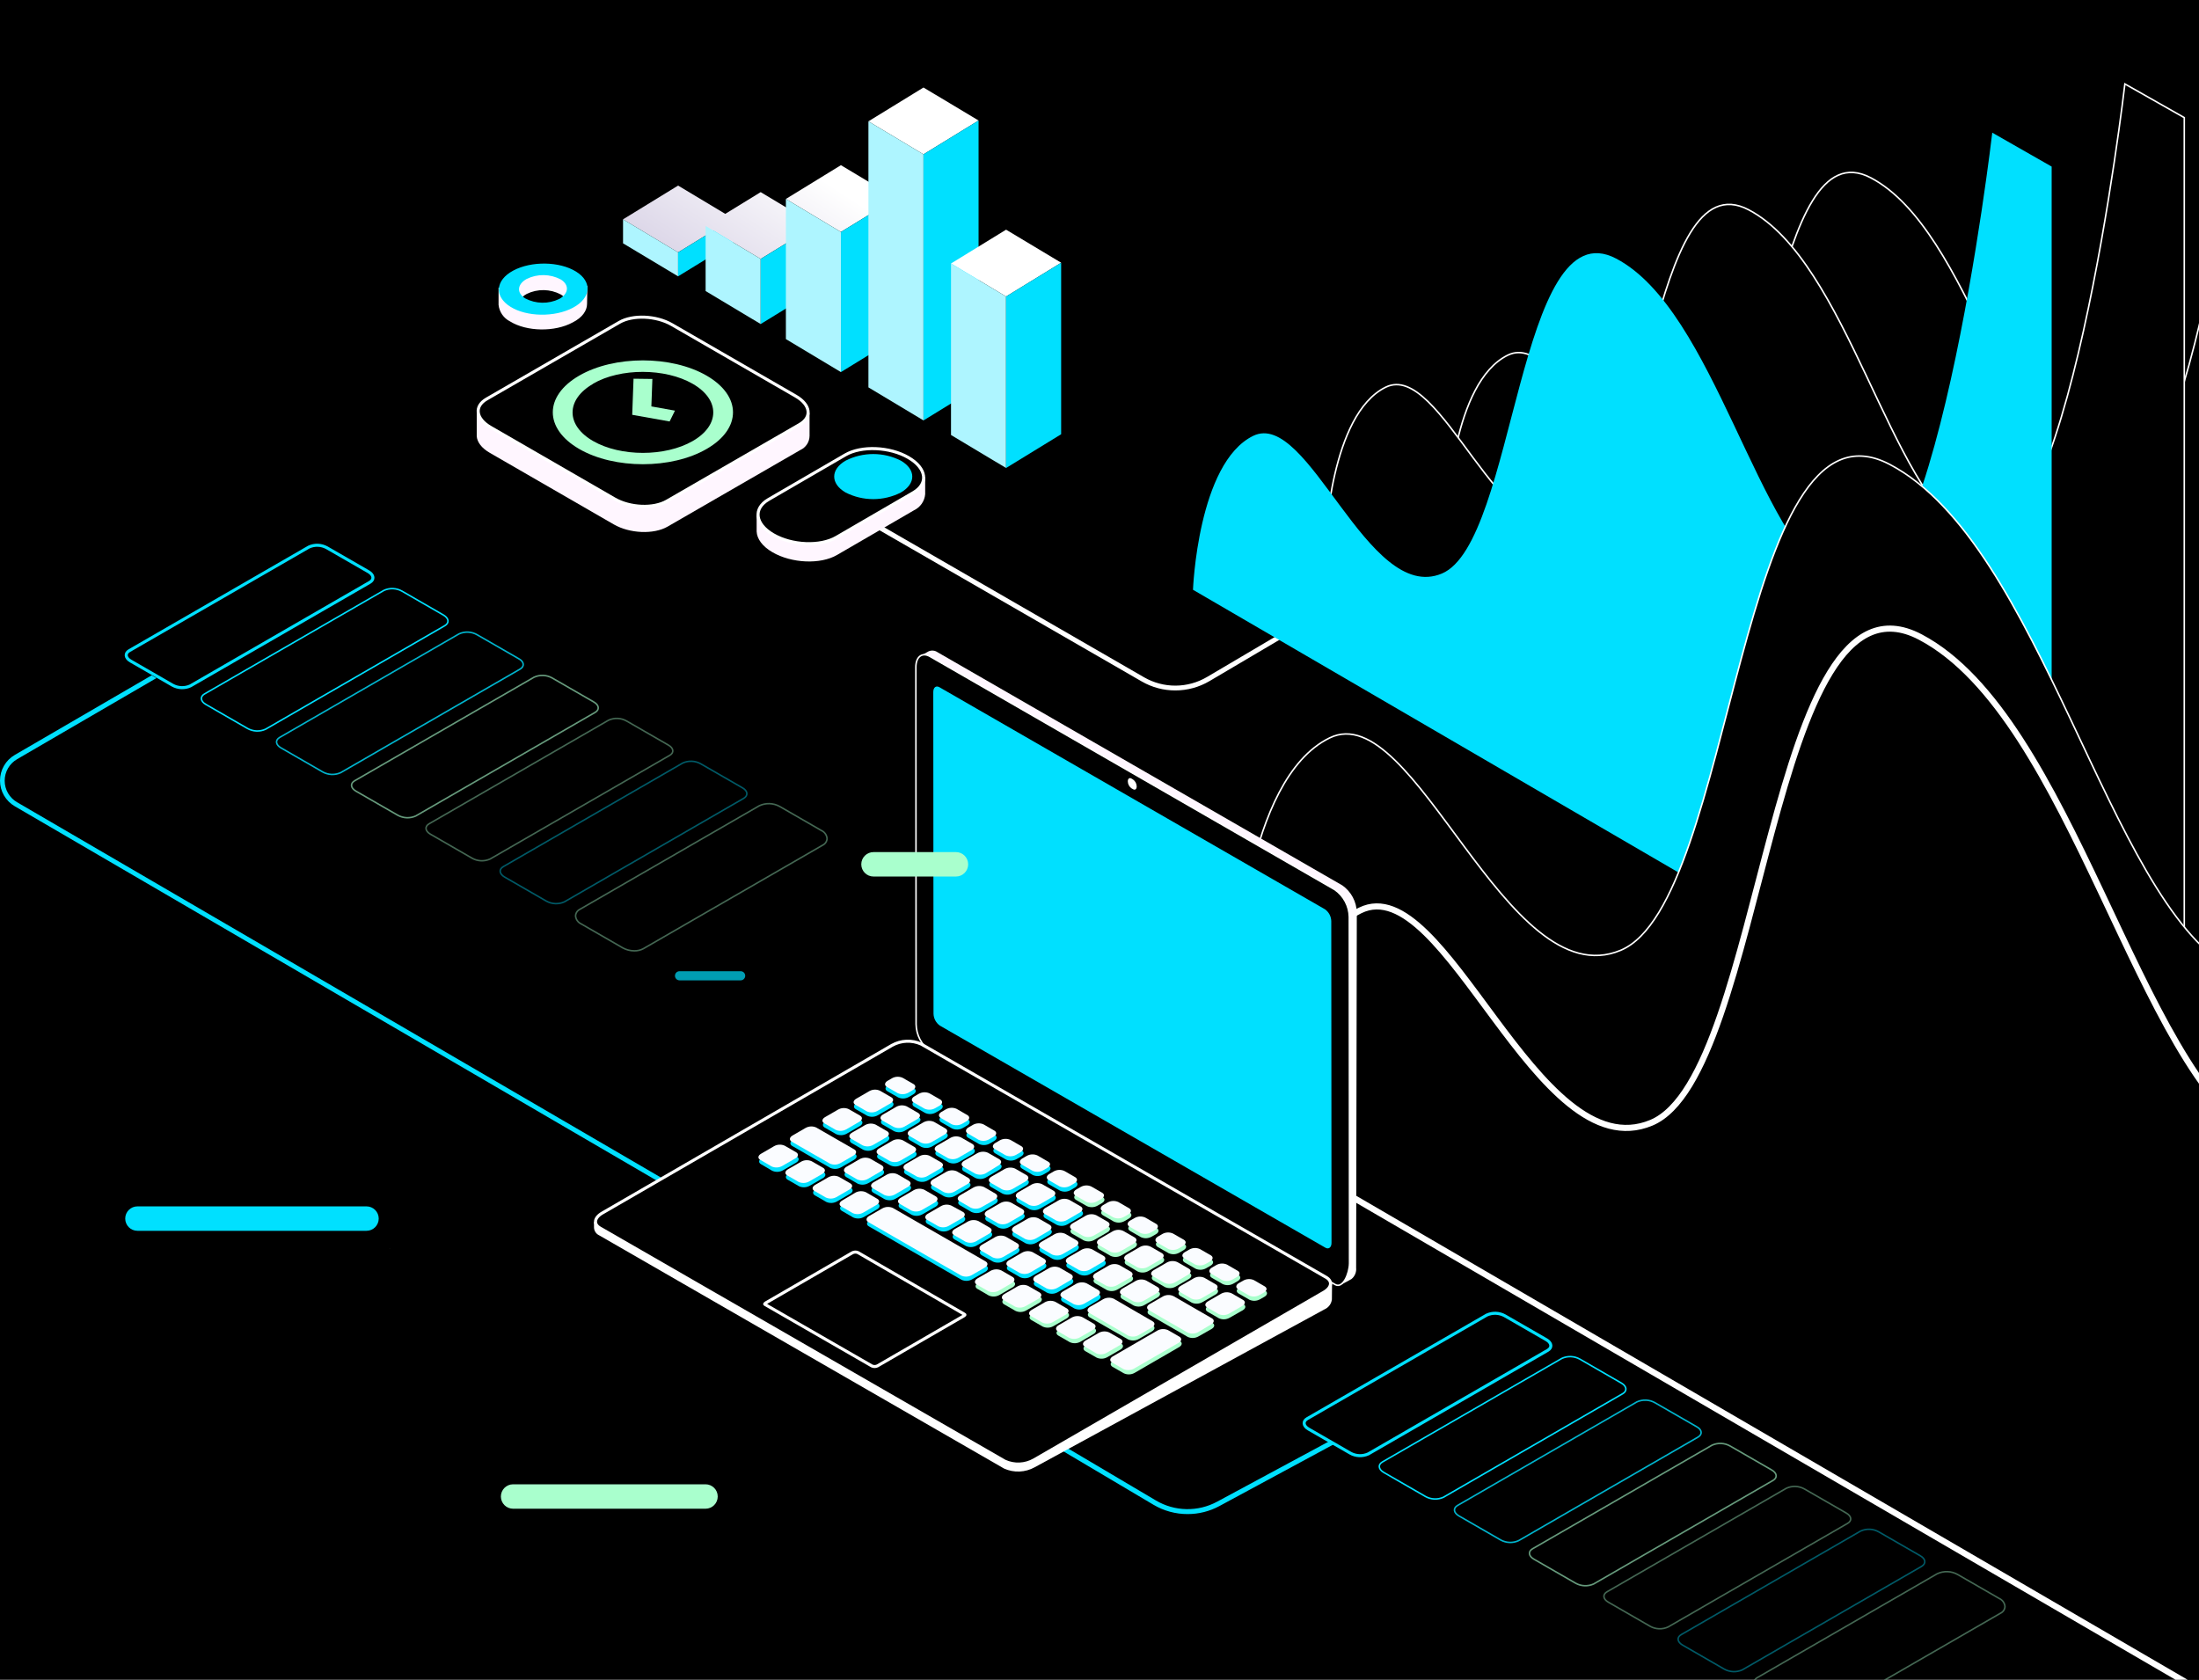 <svg width="720" height="550" viewBox="0 0 720 550" fill="none" xmlns="http://www.w3.org/2000/svg">
<g clip-path="url(#clip0_872_253)">
<rect width="720" height="550" fill="black"/>
<path d="M388.845 495.753C384.923 495.762 381.071 494.712 377.696 492.714L331.743 465.47L332.547 464.116L378.499 491.312C381.515 493.091 384.939 494.061 388.439 494.13C391.94 494.199 395.399 493.364 398.483 491.706L436.562 471.187L437.318 472.572L399.239 493.139C396.045 494.86 392.473 495.759 388.845 495.753Z" fill="#00E0FF"/>
<path d="M217.554 386.227C217.365 386.699 217.177 387.203 216.988 387.707L4.863 264.007C3.384 263.154 2.157 261.927 1.303 260.45C0.449 258.972 0 257.296 0 255.589C0 253.883 0.449 252.207 1.303 250.729C2.157 249.251 3.384 248.025 4.863 247.172L49.65 221.125L51.225 222.023L5.666 248.542C4.411 249.252 3.368 250.282 2.641 251.527C1.915 252.772 1.533 254.187 1.533 255.629C1.533 257.07 1.915 258.486 2.641 259.731C3.368 260.976 4.411 262.006 5.666 262.715L217.554 386.227Z" fill="#00E0FF"/>
<path d="M384.845 226.07C380.975 226.078 377.172 225.062 373.821 223.125L287.601 173.409L289.302 172.527L374.609 221.771C377.746 223.574 381.304 224.514 384.923 224.495C388.541 224.476 392.09 223.498 395.207 221.66L473.789 175.283L474.577 176.637L396.01 223.015C392.627 225.009 388.772 226.064 384.845 226.07V226.07Z" fill="white"/>
<path d="M755.101 330.463L474 166.684C474 166.684 475.575 125.173 493.685 116.291C511.795 107.409 531.165 171.535 555.48 161.377C579.795 151.22 580.283 41.268 612.566 58.228C644.85 75.189 658.723 150.306 684.912 165.204C716.408 183.125 735.652 17 735.652 17L755.101 28.024V330.463V330.463Z" fill="black" stroke="white" stroke-width="0.5" stroke-miterlimit="10"/>
<path d="M715.101 340.872L434 177.173C434 177.173 435.575 135.661 453.701 126.779C471.827 117.897 491.165 182.023 515.48 171.865C539.795 161.708 540.283 51.756 572.566 68.701C604.85 85.645 618.723 160.795 645.007 175.692C676.503 193.598 695.731 27.488 695.731 27.488L715.18 38.512V340.872H715.101Z" fill="black" stroke="white" stroke-width="0.5" stroke-miterlimit="10"/>
<path d="M671.71 356.794L390.609 193.109C390.609 193.109 392.184 151.582 410.31 142.716C428.436 133.85 447.774 197.96 472.089 187.802C496.404 177.645 496.892 67.693 529.175 84.669C561.459 101.645 575.333 176.763 601.537 191.645C633.049 209.566 652.309 43.441 652.309 43.441L671.757 54.543V356.794H671.71Z" fill="#00E0FF"/>
<path d="M838.528 571.769L404.971 319.298C404.971 319.298 407.428 255.251 435.349 241.613C463.27 227.975 493.128 326.825 530.64 311.156C568.152 295.487 568.844 125.96 618.702 152.039C668.56 178.117 689.883 294.085 730.277 317.046C778.891 344.683 808.528 88.464 808.528 88.464L838.449 105.582V571.722L838.528 571.769Z" fill="black" stroke="white" stroke-width="0.5" stroke-miterlimit="10"/>
<path d="M848.557 628.163L415 375.77C415 375.77 417.457 311.739 445.378 298.086C473.299 284.432 503.157 383.298 540.669 367.629C578.18 351.96 578.92 182.37 628.731 208.574C678.542 234.779 699.912 350.621 740.321 373.581C788.919 401.219 818.573 145 818.573 145L848.494 162.118V628.257L848.557 628.163Z" fill="black" stroke="white" stroke-width="2" stroke-miterlimit="10"/>
<path d="M192.325 93.503L190.483 95.314C189.896 94.714 189.241 94.185 188.53 93.74L187.963 93.425C188.095 93.045 188.159 92.645 188.152 92.244C188.057 91.614 183.853 88.921 182.561 88.244C181.27 87.566 174.987 87.314 174.987 87.314L168.073 92.244L169.128 92.858C168.719 93.031 168.341 93.22 167.979 93.409C167.341 93.755 166.73 94.15 166.152 94.59L163.239 94.165V99.818C163.363 100.968 163.774 102.068 164.434 103.018C165.095 103.967 165.983 104.735 167.018 105.251C172.436 108.606 181.648 108.763 187.491 105.582C190.64 104.007 192.215 101.724 192.215 99.503L192.325 93.503ZM174.719 101.062L170.987 97.299C171.429 96.869 171.933 96.508 172.483 96.228C174.217 95.384 176.126 94.96 178.055 94.99C179.983 95.02 181.878 95.504 183.585 96.401C184.37 96.842 185.002 97.513 185.396 98.322L174.719 101.062Z" fill="#FFF6FF"/>
<path d="M187.586 100.763C181.665 103.913 172.452 103.787 167.113 100.433C161.775 97.078 162.121 91.771 168.058 88.59C173.995 85.409 183.192 85.567 188.609 88.921C194.027 92.275 193.523 97.614 187.586 100.763ZM172.483 91.314C169.334 93.031 169.05 95.897 171.98 97.708C173.687 98.604 175.58 99.088 177.508 99.121C179.436 99.154 181.345 98.735 183.082 97.897C186.231 96.181 186.515 93.299 183.586 91.488C181.878 90.59 179.984 90.107 178.055 90.077C176.127 90.047 174.218 90.471 172.483 91.314Z" fill="#00E0FF"/>
<path d="M302.923 156.196L300.639 156.889C299.769 156.041 298.795 155.306 297.742 154.7V154.7C291.442 151.047 281.994 150.653 276.576 153.818L254.45 166.668L247.742 168.7V174.023C247.836 176.385 249.569 178.873 252.907 180.81C259.206 184.479 268.655 184.873 274.072 181.708L299.269 167.078C300.285 166.597 301.157 165.859 301.798 164.936C302.439 164.013 302.827 162.938 302.923 161.818V161.818V156.196Z" fill="#FFF6FF"/>
<path d="M273.823 175.952L273.822 175.953C271.221 177.465 267.6 178.15 263.83 177.995C260.066 177.841 256.212 176.85 253.16 175.071L253.159 175.07C250.083 173.286 248.492 171.101 248.241 169.077C247.995 167.09 249.022 165.084 251.586 163.572C251.587 163.572 251.587 163.572 251.587 163.572L276.781 148.943L276.782 148.943C279.383 147.431 283.004 146.745 286.773 146.9C290.538 147.055 294.392 148.046 297.444 149.825L297.444 149.825C300.53 151.618 302.132 153.804 302.386 155.825C302.636 157.808 301.607 159.81 299.019 161.323C299.018 161.323 299.018 161.323 299.018 161.323L273.823 175.952Z" fill="black" stroke="white"/>
<path d="M294.956 150.826C299.948 153.708 299.948 158.385 294.956 161.267C292.154 162.687 289.057 163.428 285.916 163.428C282.775 163.428 279.678 162.687 276.877 161.267C271.885 158.385 271.885 153.708 276.877 150.826C279.678 149.405 282.775 148.665 285.916 148.665C289.057 148.665 292.154 149.405 294.956 150.826V150.826Z" fill="#00E0FF"/>
<path d="M265.067 142.716V135.22L251.114 131.614L220.185 113.74C214.973 110.732 207.099 110.401 202.579 113.016L170.879 131.315L156.091 134.811V142.228C156.076 142.39 156.076 142.554 156.091 142.716V142.842C156.233 144.748 157.666 146.716 160.375 148.275L200.973 171.708C206.186 174.716 214.059 175.047 218.579 172.433L262.044 147.346C262.937 146.943 263.696 146.293 264.232 145.473C264.768 144.653 265.058 143.696 265.067 142.716V142.716Z" fill="#FFF6FF"/>
<path d="M218.328 164.094L218.328 164.094C216.175 165.339 213.18 165.903 210.056 165.773C206.937 165.644 203.747 164.826 201.222 163.369L160.624 139.921L160.624 139.921C158.089 138.458 156.792 136.682 156.591 135.06C156.394 133.478 157.223 131.861 159.363 130.63L159.364 130.629L202.828 105.528C204.981 104.29 207.977 103.73 211.101 103.861C214.22 103.993 217.41 104.811 219.935 106.267C219.935 106.267 219.935 106.267 219.935 106.267L260.533 129.7L260.534 129.701C263.068 131.155 264.365 132.932 264.566 134.557C264.763 136.144 263.933 137.769 261.792 139.008L218.328 164.094Z" fill="black" stroke="white"/>
<path d="M231.363 147C219.869 153.667 201.137 153.667 189.63 147C178.123 140.333 178.123 129.667 189.63 123C201.137 116.333 219.869 116.333 231.376 123C242.883 129.667 242.87 140.373 231.363 147ZM194.206 125.667C185.228 130.84 185.228 139.253 194.206 144.413C203.184 149.573 217.809 149.587 226.8 144.413C235.792 139.24 235.778 130.84 226.8 125.667C217.822 120.493 203.144 120.453 194.206 125.613V125.667Z" fill="#A9FFCD"/>
<path d="M219.25 138L207 135.822L207.434 124L213.604 124.08L213.272 133.072L221 134.454L219.25 138Z" fill="#A9FFCD"/>
<path d="M240.042 71.567L222.026 60.764L203.995 71.819L222.026 82.638L240.042 71.567Z" fill="url(#paint0_linear_872_253)"/>
<path d="M222.026 90.48V82.637L203.995 71.818V79.677L222.026 90.48Z" fill="#AEF5FF"/>
<path d="M240.042 71.566V79.425L222.026 90.48V82.637L240.042 71.566Z" fill="#00E0FF"/>
<path d="M267.08 73.724L249.065 62.905L231.033 73.976L249.065 84.779L267.08 73.724Z" fill="url(#paint1_linear_872_253)"/>
<path d="M249.065 106.102V84.779L231.033 73.976V95.299L249.065 106.102Z" fill="#AEF5FF"/>
<path d="M267.081 73.724V95.031L249.066 106.102V84.779L267.081 73.724Z" fill="#00E0FF"/>
<path d="M293.365 64.889L275.333 54.086L257.318 65.141L275.333 75.945L293.365 64.889Z" fill="url(#paint2_linear_872_253)"/>
<path d="M275.333 121.834V75.944L257.318 65.141V111.031L275.333 121.834Z" fill="#AEF5FF"/>
<path d="M293.365 64.889V110.763L275.334 121.834V75.944L293.365 64.889Z" fill="#00E0FF"/>
<path d="M320.404 39.456L302.372 28.653L284.341 39.724L302.372 50.527L320.404 39.456Z" fill="url(#paint3_linear_872_253)"/>
<path d="M302.372 137.661V50.527L284.341 39.724V126.842L302.372 137.661Z" fill="#AEF5FF"/>
<path d="M320.405 39.456V126.59L302.373 137.661V50.527L320.405 39.456Z" fill="#00E0FF"/>
<path d="M347.443 86.023L329.412 75.204L311.381 86.275L329.412 97.078L347.443 86.023Z" fill="url(#paint4_linear_872_253)"/>
<path d="M329.412 153.235V97.078L311.381 86.275V142.432L329.412 153.235Z" fill="#AEF5FF"/>
<path d="M347.444 86.023V142.18L329.412 153.235V97.078L347.444 86.023Z" fill="#00E0FF"/>
<path d="M127.618 408.84V408.825" stroke="white" stroke-width="0.28" stroke-miterlimit="10"/>
<path d="M145.651 204.857L86.958 238.763C86.021 239.19 84.996 239.39 83.967 239.346C82.938 239.303 81.934 239.016 81.037 238.511L67.383 230.637C65.635 229.629 65.446 228.085 66.958 227.219L125.698 193.314C126.632 192.887 127.653 192.685 128.679 192.726C129.705 192.767 130.707 193.05 131.604 193.55L145.257 201.424C146.973 202.448 147.162 203.975 145.651 204.857Z" fill="black" stroke="#00E0FF" stroke-width="0.5" stroke-miterlimit="10"/>
<path opacity="0.8" d="M170.295 219.078L111.555 252.983C110.621 253.411 109.6 253.612 108.574 253.571C107.548 253.53 106.546 253.247 105.65 252.747L91.996 244.873C90.248 243.865 90.043 242.338 91.571 241.456L150.295 207.55C151.239 207.122 152.272 206.926 153.308 206.978C154.343 207.03 155.351 207.329 156.248 207.85L169.917 215.724C171.618 216.668 171.807 218.212 170.295 219.078Z" fill="black" stroke="#00E0FF" stroke-width="0.5" stroke-miterlimit="10"/>
<path d="M121.083 190.668L62.343 224.574C61.408 225.001 60.386 225.201 59.36 225.157C58.333 225.113 57.332 224.827 56.437 224.322L42.784 216.448C41.02 215.44 40.831 213.897 42.358 213.03L101.13 179.125C102.064 178.698 103.085 178.496 104.111 178.537C105.137 178.578 106.139 178.861 107.035 179.361L120.705 187.235C122.405 188.259 122.594 189.786 121.083 190.668Z" stroke="#00E0FF" stroke-miterlimit="10"/>
<path opacity="0.6" d="M194.846 233.266L136.122 267.172C135.186 267.592 134.165 267.788 133.14 267.744C132.114 267.7 131.114 267.418 130.217 266.92L116.547 259.046C114.799 258.038 114.61 256.51 116.122 255.644L174.862 221.739C175.796 221.311 176.817 221.11 177.843 221.151C178.869 221.192 179.871 221.474 180.768 221.975L194.421 229.849C196.185 230.857 196.374 232.384 194.846 233.266Z" fill="black" stroke="#A9FFCD" stroke-width="0.5" stroke-miterlimit="10"/>
<path opacity="0.4" d="M219.24 247.345L160.5 281.25C159.566 281.678 158.545 281.879 157.519 281.838C156.493 281.797 155.491 281.515 154.594 281.014L140.941 273.14C139.177 272.132 138.988 270.605 140.516 269.723L199.24 235.818C200.174 235.39 201.196 235.19 202.223 235.234C203.249 235.278 204.251 235.564 205.145 236.07L218.815 243.944C220.578 244.936 220.815 246.463 219.24 247.345Z" fill="black" stroke="#A9FFCD" stroke-width="0.5" stroke-miterlimit="10"/>
<path opacity="0.4" d="M243.524 261.392L184.784 295.298C183.848 295.718 182.826 295.914 181.801 295.87C180.776 295.826 179.775 295.544 178.878 295.046L165.225 287.172C163.477 286.148 163.272 284.621 164.8 283.754L223.524 249.849C224.457 249.422 225.479 249.221 226.505 249.262C227.531 249.303 228.533 249.585 229.429 250.085L243.098 257.959C244.846 258.951 245.035 260.479 243.524 261.392Z" fill="black" stroke="#00E0FF" stroke-width="0.5" stroke-miterlimit="10"/>
<path opacity="0.4" d="M207.68 311.329C206.377 311.332 205.093 311.007 203.948 310.384L190.295 302.51C189.782 302.279 189.341 301.914 189.017 301.454C188.693 300.995 188.498 300.457 188.452 299.896C188.47 299.442 188.612 299.001 188.861 298.621C189.111 298.24 189.46 297.936 189.869 297.739L248.594 263.833C249.65 263.336 250.81 263.098 251.976 263.139C253.143 263.18 254.283 263.499 255.302 264.069L268.956 271.943C269.468 272.175 269.909 272.54 270.233 272.999C270.557 273.459 270.752 273.997 270.798 274.558C270.78 275.012 270.639 275.453 270.389 275.833C270.139 276.213 269.791 276.518 269.381 276.715L210.657 310.62C209.743 311.111 208.717 311.355 207.68 311.329Z" fill="black" stroke="#A9FFCD" stroke-width="0.5" stroke-miterlimit="10"/>
<path d="M531.325 456.325L472.632 490.23C471.695 490.658 470.67 490.858 469.641 490.814C468.612 490.77 467.608 490.484 466.711 489.978L453.057 482.104C451.309 481.097 451.12 479.553 452.632 478.687L511.372 444.782C512.306 444.354 513.327 444.153 514.353 444.194C515.379 444.235 516.381 444.517 517.277 445.018L530.931 452.892C532.647 453.916 532.836 455.443 531.325 456.325Z" fill="black" stroke="#00E0FF" stroke-width="0.5" stroke-miterlimit="10"/>
<path opacity="0.8" d="M555.969 470.546L497.229 504.451C496.295 504.878 495.274 505.08 494.248 505.039C493.222 504.998 492.22 504.715 491.324 504.215L477.67 496.341C475.922 495.333 475.717 493.805 477.245 492.923L535.969 459.018C536.913 458.59 537.946 458.394 538.982 458.446C540.017 458.498 541.025 458.797 541.922 459.317L555.591 467.191C557.292 468.136 557.481 469.679 555.969 470.546Z" fill="black" stroke="#00E0FF" stroke-width="0.5" stroke-miterlimit="10"/>
<path d="M506.756 442.136L448.017 476.041C447.082 476.469 446.06 476.669 445.034 476.625C444.007 476.581 443.006 476.295 442.111 475.789L428.458 467.915C426.694 466.908 426.505 465.364 428.032 464.498L486.804 430.593C487.737 430.165 488.759 429.964 489.785 430.005C490.811 430.046 491.813 430.329 492.709 430.829L506.378 438.703C508.079 439.727 508.268 441.254 506.756 442.136Z" fill="black" stroke="#00E0FF" stroke-miterlimit="10"/>
<path opacity="0.6" d="M580.52 484.734L521.796 518.639C520.86 519.059 519.839 519.255 518.813 519.212C517.788 519.168 516.787 518.886 515.89 518.387L502.221 510.513C500.473 509.506 500.284 507.978 501.796 507.112L560.536 473.207C561.47 472.779 562.491 472.578 563.517 472.619C564.543 472.66 565.545 472.942 566.441 473.443L580.095 481.317C581.859 482.325 582.048 483.852 580.52 484.734Z" fill="black" stroke="#A9FFCD" stroke-width="0.5" stroke-miterlimit="10"/>
<path opacity="0.4" d="M604.914 498.813L546.174 532.718C545.24 533.146 544.219 533.347 543.193 533.306C542.167 533.265 541.165 532.983 540.268 532.482L526.615 524.608C524.851 523.6 524.662 522.073 526.19 521.191L584.914 487.285C585.848 486.858 586.87 486.658 587.897 486.702C588.923 486.746 589.925 487.032 590.819 487.537L604.488 495.411C606.252 496.403 606.488 497.931 604.914 498.813Z" fill="black" stroke="#A9FFCD" stroke-width="0.5" stroke-miterlimit="10"/>
<path opacity="0.4" d="M629.197 512.86L570.458 546.766C569.521 547.186 568.5 547.382 567.475 547.338C566.45 547.294 565.449 547.012 564.552 546.514L550.899 538.64C549.151 537.616 548.946 536.088 550.473 535.222L609.197 501.317C610.131 500.89 611.152 500.688 612.178 500.729C613.204 500.77 614.206 501.053 615.103 501.553L628.772 509.427C630.52 510.419 630.709 511.947 629.197 512.86Z" fill="black" stroke="#00E0FF" stroke-width="0.5" stroke-miterlimit="10"/>
<path opacity="0.4" d="M593.354 562.797C592.051 562.8 590.767 562.475 589.622 561.852L575.968 553.978C575.456 553.746 575.015 553.382 574.691 552.922C574.367 552.462 574.172 551.924 574.126 551.364C574.144 550.909 574.285 550.468 574.535 550.088C574.785 549.708 575.133 549.403 575.543 549.206L634.267 515.301C635.324 514.804 636.483 514.566 637.65 514.607C638.817 514.648 639.957 514.967 640.976 515.537L654.629 523.411C655.142 523.643 655.583 524.007 655.907 524.467C656.231 524.927 656.426 525.465 656.472 526.025C656.454 526.48 656.312 526.921 656.063 527.301C655.813 527.681 655.465 527.986 655.055 528.183L596.331 562.088C595.417 562.578 594.391 562.823 593.354 562.797Z" fill="black" stroke="#A9FFCD" stroke-width="0.5" stroke-miterlimit="10"/>
<path d="M444.029 415.108L444.249 298.778C444.209 297.034 443.761 295.323 442.941 293.784C442.12 292.244 440.95 290.918 439.525 289.912L306.959 213.55C306.538 213.259 306.049 213.08 305.539 213.03C305.029 212.981 304.515 213.062 304.045 213.267L301.227 214.842L304.691 219.771V332.589C304.726 334.334 305.172 336.047 305.993 337.587C306.814 339.128 307.987 340.453 309.416 341.455L438.753 420.715L440.013 420.163L442.486 418.809C443.032 418.37 443.459 417.802 443.729 417.155C443.998 416.509 444.102 415.805 444.029 415.108V415.108Z" fill="url(#paint5_linear_872_253)"/>
<path d="M437.164 420.604L304.598 344.227C303.184 343.216 302.026 341.887 301.219 340.347C300.413 338.807 299.979 337.099 299.952 335.361L299.874 218.448C299.874 215.03 301.937 213.456 304.504 214.936L437.07 291.314C438.499 292.319 439.672 293.647 440.492 295.19C441.313 296.733 441.759 298.448 441.794 300.195L441.873 413.659C441.81 417.061 439.716 422.022 437.164 420.604Z" fill="black" stroke="white" stroke-width="0.5" stroke-miterlimit="10"/>
<path d="M433.92 408.51L307.716 335.802C307.089 335.356 306.576 334.768 306.217 334.087C305.859 333.406 305.666 332.65 305.653 331.881L305.574 226.606C305.574 225.031 306.488 224.385 307.621 225.031L433.841 297.739C434.466 298.186 434.977 298.774 435.333 299.455C435.688 300.137 435.879 300.892 435.889 301.66L435.967 406.951C435.983 408.463 434.991 409.172 433.92 408.51Z" fill="#00E0FF"/>
<path d="M370.985 258.416L370.466 258.117C370.101 257.857 369.802 257.515 369.594 257.118C369.386 256.721 369.275 256.281 369.269 255.833V255.833C369.269 254.952 369.804 254.542 370.466 254.92L370.985 255.235C371.35 255.495 371.649 255.837 371.857 256.234C372.065 256.63 372.176 257.071 372.182 257.518V257.518C372.182 258.385 371.647 258.794 370.985 258.416Z" fill="white"/>
<path d="M436.14 420.211L428.644 419.581L301.842 346.542C300.254 345.828 298.522 345.495 296.784 345.569C295.045 345.643 293.347 346.122 291.826 346.967L199.386 400.51L194.488 400.101V401.849C194.49 402.408 194.653 402.955 194.957 403.424C195.262 403.893 195.695 404.265 196.204 404.494L328.771 480.856C330.356 481.566 332.085 481.897 333.821 481.823C335.556 481.749 337.251 481.273 338.771 480.431L433.684 428.715C434.335 428.43 434.901 427.979 435.324 427.407C435.747 426.835 436.012 426.162 436.093 425.455L436.14 420.211Z" fill="white"/>
<path d="M194.998 399.801C195.099 398.973 195.77 398.011 197.179 397.194L292.07 342.269C292.071 342.269 292.072 342.268 292.073 342.268C293.523 341.457 295.144 340.998 296.804 340.927C298.458 340.857 300.104 341.174 301.613 341.853L434.158 418.203C435.323 418.875 435.726 419.721 435.63 420.51C435.528 421.338 434.857 422.3 433.448 423.117L338.54 478.027C338.539 478.027 338.539 478.028 338.538 478.028C337.092 478.843 335.474 479.305 333.816 479.376C332.164 479.446 330.52 479.126 329.015 478.442L196.47 402.108C195.305 401.436 194.901 400.59 194.998 399.801Z" fill="black" stroke="white"/>
<path d="M366.896 453.171L240.676 380.463C239.542 379.817 239.684 378.668 240.991 377.912L294.03 347.156C294.701 346.779 295.451 346.566 296.22 346.533C296.989 346.5 297.755 346.649 298.455 346.967L424.675 419.66C425.809 420.321 425.667 421.455 424.36 422.211L371.321 452.982C370.649 453.356 369.899 453.567 369.131 453.6C368.363 453.633 367.597 453.486 366.896 453.171V453.171Z" fill="black"/>
<path d="M285.457 447.247L250.521 427.135C250.429 427.078 250.39 427.03 250.376 427.004C250.363 426.983 250.363 426.972 250.365 426.961C250.369 426.93 250.415 426.79 250.692 426.626C250.693 426.626 250.693 426.626 250.694 426.625L279.031 410.222C279.322 410.064 279.645 409.974 279.976 409.961C280.3 409.948 280.623 410.009 280.921 410.138L315.779 430.328L315.784 430.331C315.88 430.385 315.919 430.433 315.934 430.457C315.945 430.476 315.946 430.487 315.945 430.498C315.941 430.53 315.894 430.672 315.62 430.834C315.619 430.835 315.618 430.835 315.618 430.835L287.292 447.233C287.005 447.37 286.692 447.442 286.375 447.444C286.058 447.446 285.745 447.379 285.457 447.247Z" fill="black" stroke="white"/>
<path d="M240.676 380.463L241.322 380.841L294.03 350.258C294.702 349.885 295.452 349.674 296.22 349.641C296.989 349.608 297.754 349.755 298.455 350.069L423.966 422.4L424.297 422.211C425.604 421.455 425.746 420.321 424.612 419.66L298.455 346.967C297.755 346.649 296.989 346.5 296.22 346.533C295.451 346.566 294.701 346.779 294.03 347.156L240.991 377.928C239.715 378.668 239.542 379.817 240.676 380.463Z" fill="black"/>
<path d="M294.077 359.329L290.534 357.297C289.652 356.778 289.762 355.88 290.786 355.282L292.219 354.463C292.747 354.168 293.337 354 293.941 353.973C294.545 353.945 295.147 354.059 295.699 354.305L299.243 356.353C300.14 356.857 300.03 357.754 298.991 358.353L297.558 359.187C297.03 359.483 296.439 359.65 295.835 359.675C295.23 359.7 294.628 359.581 294.077 359.329Z" fill="#00E0FF"/>
<path d="M302.912 364.416L299.369 362.384C298.471 361.864 298.581 360.967 299.621 360.368L301.054 359.534C301.583 359.241 302.173 359.076 302.777 359.052C303.381 359.027 303.983 359.144 304.534 359.392L308.077 361.439C308.959 361.943 308.849 362.841 307.825 363.439L306.392 364.274C305.864 364.57 305.274 364.737 304.669 364.762C304.064 364.786 303.462 364.668 302.912 364.416V364.416Z" fill="#00E0FF"/>
<path d="M311.731 369.502L308.187 367.455C307.305 366.951 307.416 366.053 308.439 365.455L309.872 364.62C310.4 364.324 310.991 364.157 311.596 364.133C312.2 364.108 312.802 364.227 313.353 364.479L316.896 366.51C317.794 367.03 317.683 367.928 316.644 368.526L315.211 369.361C314.682 369.653 314.092 369.818 313.487 369.843C312.883 369.867 312.282 369.751 311.731 369.502V369.502Z" fill="#00E0FF"/>
<path d="M320.565 374.589L317.022 372.542C316.124 372.038 316.234 371.14 317.274 370.542L318.707 369.707C319.232 369.411 319.82 369.244 320.422 369.219C321.024 369.195 321.624 369.313 322.171 369.565L325.715 371.597C326.612 372.117 326.502 373.014 325.478 373.613L324.03 374.447C323.502 374.736 322.915 374.899 322.314 374.924C321.713 374.948 321.115 374.834 320.565 374.589V374.589Z" fill="#00E0FF"/>
<path d="M329.381 379.675L325.837 377.628C324.956 377.108 325.066 376.211 326.089 375.628L327.522 374.793C328.05 374.498 328.64 374.331 329.244 374.303C329.848 374.276 330.45 374.39 331.003 374.636L334.546 376.683C335.444 377.203 335.318 378.101 334.294 378.683L332.861 379.518C332.333 379.813 331.744 379.981 331.14 380.008C330.535 380.035 329.933 379.921 329.381 379.675V379.675Z" fill="#00E0FF"/>
<path d="M338.215 384.762L334.672 382.652C333.774 382.132 333.884 381.234 334.908 380.636L336.357 379.817C336.882 379.522 337.469 379.355 338.07 379.327C338.672 379.3 339.272 379.414 339.821 379.66L343.365 381.707C344.262 382.211 344.152 383.124 343.129 383.707L341.68 384.542C341.16 384.846 340.575 385.025 339.974 385.063C339.372 385.102 338.77 384.998 338.215 384.762V384.762Z" fill="#00E0FF"/>
<path d="M347.034 389.833L343.491 387.802C342.609 387.282 342.719 386.384 343.743 385.786L345.176 384.951C345.706 384.662 346.296 384.499 346.899 384.474C347.503 384.45 348.104 384.564 348.656 384.809L352.199 386.857C353.081 387.361 352.971 388.258 351.947 388.857L350.514 389.691C349.986 389.987 349.396 390.155 348.791 390.179C348.186 390.204 347.584 390.085 347.034 389.833V389.833Z" fill="#00E0FF"/>
<path d="M355.868 394.919L352.325 392.888C351.427 392.368 351.538 391.471 352.561 390.872L354.01 390.037C354.537 389.745 355.124 389.58 355.726 389.555C356.327 389.531 356.926 389.647 357.475 389.896L361.018 391.943C361.916 392.447 361.805 393.345 360.782 393.943L359.333 394.778C358.808 395.074 358.22 395.241 357.618 395.265C357.015 395.29 356.416 395.171 355.868 394.919Z" fill="#A9FFCD"/>
<path d="M364.688 399.974L361.144 397.927C360.263 397.423 360.373 396.526 361.396 395.927L362.829 395.093C363.357 394.797 363.948 394.629 364.553 394.605C365.157 394.58 365.76 394.699 366.31 394.951L369.853 396.982C370.735 397.502 370.625 398.4 369.601 398.998L368.168 399.833C367.639 400.125 367.049 400.29 366.445 400.315C365.84 400.34 365.239 400.223 364.688 399.974V399.974Z" fill="#A9FFCD"/>
<path d="M373.568 405.092L370.025 403.045C369.127 402.541 369.237 401.644 370.261 401.045L371.71 400.211C372.235 399.915 372.823 399.748 373.425 399.723C374.027 399.698 374.627 399.817 375.174 400.069L378.718 402.1C379.615 402.62 379.505 403.518 378.482 404.116L377.033 404.935C376.508 405.23 375.921 405.398 375.319 405.425C374.718 405.452 374.118 405.338 373.568 405.092V405.092Z" fill="#A9FFCD"/>
<path d="M382.609 410.321L379.065 408.289C378.183 407.77 378.294 406.872 379.317 406.274L380.75 405.455C381.278 405.16 381.868 404.992 382.472 404.964C383.076 404.937 383.678 405.051 384.231 405.297L387.774 407.344C388.656 407.848 388.546 408.746 387.522 409.344L386.089 410.179C385.561 410.475 384.971 410.642 384.366 410.667C383.761 410.691 383.159 410.573 382.609 410.321V410.321Z" fill="#A9FFCD"/>
<path d="M391.443 415.408L387.9 413.376C387.002 412.856 387.112 411.959 388.136 411.36L389.585 410.526C390.111 410.233 390.699 410.068 391.3 410.044C391.902 410.019 392.501 410.136 393.049 410.384L396.593 412.431C397.49 412.935 397.38 413.833 396.356 414.431L394.908 415.266C394.383 415.562 393.795 415.729 393.192 415.754C392.59 415.778 391.991 415.66 391.443 415.408Z" fill="#A9FFCD"/>
<path d="M400.34 420.447L396.797 418.399C395.915 417.895 396.025 416.998 397.049 416.399L398.482 415.565C399.01 415.269 399.6 415.102 400.205 415.077C400.81 415.052 401.412 415.171 401.962 415.423L405.505 417.455C406.387 417.974 406.277 418.872 405.253 419.47L403.82 420.305C403.291 420.597 402.701 420.762 402.097 420.787C401.493 420.812 400.891 420.695 400.34 420.447V420.447Z" fill="#A9FFCD"/>
<path d="M409.096 425.581L405.553 423.534C404.655 423.03 404.766 422.132 405.789 421.534L407.238 420.699C407.763 420.403 408.351 420.236 408.953 420.211C409.556 420.187 410.155 420.305 410.703 420.557L414.246 422.589C415.144 423.108 415.033 424.006 413.994 424.604L412.561 425.423C412.036 425.718 411.449 425.886 410.847 425.913C410.246 425.941 409.646 425.827 409.096 425.581V425.581Z" fill="#A9FFCD"/>
<path d="M283.937 365.329L280.22 363.188C279.322 362.668 279.433 361.77 280.472 361.172L284.756 358.684C285.285 358.391 285.875 358.226 286.479 358.201C287.083 358.177 287.685 358.293 288.236 358.542L291.952 360.684C292.85 361.203 292.74 362.101 291.716 362.699L287.417 365.172C286.889 365.467 286.3 365.635 285.695 365.662C285.091 365.689 284.489 365.575 283.937 365.329Z" fill="#00E0FF"/>
<path d="M292.771 370.4L289.039 368.242C288.157 367.738 288.267 366.841 289.291 366.242L293.59 363.754C294.115 363.458 294.703 363.291 295.305 363.266C295.907 363.242 296.507 363.36 297.055 363.612L300.787 365.754C301.684 366.274 301.558 367.171 300.535 367.754L296.251 370.242C295.723 370.537 295.134 370.705 294.53 370.732C293.926 370.76 293.323 370.646 292.771 370.4V370.4Z" fill="#00E0FF"/>
<path d="M301.684 375.534L297.983 373.376C297.085 372.872 297.196 371.975 298.219 371.376L302.518 368.888C303.046 368.592 303.637 368.425 304.242 368.4C304.846 368.376 305.448 368.494 305.999 368.746L309.715 370.888C310.613 371.408 310.503 372.305 309.463 372.888L305.18 375.376C304.65 375.674 304.058 375.843 303.451 375.87C302.843 375.898 302.238 375.782 301.684 375.534V375.534Z" fill="#00E0FF"/>
<path d="M310.582 380.604L306.849 378.463C305.968 377.959 306.078 377.061 307.101 376.463L311.385 373.974C311.913 373.678 312.503 373.511 313.108 373.487C313.713 373.462 314.315 373.581 314.865 373.833L318.597 375.974C319.479 376.478 319.369 377.392 318.345 377.974L314.046 380.463C313.521 380.759 312.933 380.926 312.331 380.95C311.729 380.975 311.129 380.856 310.582 380.604V380.604Z" fill="#00E0FF"/>
<path d="M319.337 385.691L315.621 383.549C314.723 383.045 314.833 382.132 315.857 381.549L320.156 379.061C320.684 378.766 321.273 378.598 321.878 378.571C322.482 378.544 323.084 378.657 323.636 378.904L327.353 381.061C328.25 381.565 328.14 382.463 327.101 383.061L322.817 385.549C322.289 385.845 321.699 386.012 321.094 386.037C320.489 386.062 319.887 385.943 319.337 385.691Z" fill="#00E0FF"/>
<path d="M328.246 390.825L324.529 388.683C323.632 388.179 323.742 387.282 324.766 386.683L329.065 384.195C329.593 383.899 330.183 383.732 330.788 383.707C331.393 383.683 331.995 383.801 332.545 384.053L336.262 386.195C337.159 386.699 337.049 387.597 336.01 388.195L331.726 390.683C331.198 390.979 330.608 391.147 330.003 391.171C329.398 391.196 328.796 391.077 328.246 390.825Z" fill="#00E0FF"/>
<path d="M337.08 395.911L333.348 393.77C332.466 393.25 332.577 392.352 333.6 391.77L337.899 389.282C338.425 388.987 339.011 388.819 339.613 388.792C340.215 388.764 340.814 388.878 341.364 389.124L345.096 391.282C345.978 391.785 345.868 392.683 344.844 393.282L340.498 395.77C339.979 396.058 339.399 396.221 338.806 396.245C338.213 396.27 337.622 396.156 337.08 395.911V395.911Z" fill="#00E0FF"/>
<path d="M345.994 401.046L342.262 398.904C341.38 398.4 341.49 397.502 342.514 396.904L346.813 394.416C347.338 394.12 347.926 393.953 348.528 393.928C349.131 393.903 349.73 394.022 350.278 394.274L354.01 396.416C354.892 396.92 354.782 397.817 353.758 398.416L349.459 400.904C348.934 401.2 348.346 401.367 347.744 401.392C347.141 401.416 346.542 401.298 345.994 401.046V401.046Z" fill="#00E0FF"/>
<path d="M354.813 406.132L351.097 403.99C350.199 403.47 350.309 402.573 351.349 401.99L355.632 399.502C356.16 399.207 356.749 399.039 357.354 399.012C357.958 398.984 358.56 399.098 359.112 399.345L362.829 401.502C363.726 402.006 363.616 402.904 362.593 403.502L358.293 405.99C357.765 406.286 357.175 406.453 356.57 406.478C355.965 406.503 355.363 406.384 354.813 406.132V406.132Z" fill="#A9FFCD"/>
<path d="M363.648 411.219L359.915 409.077C359.033 408.557 359.144 407.66 360.167 407.061L364.466 404.589C364.992 404.294 365.578 404.126 366.18 404.099C366.782 404.071 367.381 404.185 367.931 404.431L371.663 406.573C372.545 407.093 372.435 407.99 371.411 408.589L367.112 411.077C366.586 411.369 365.998 411.534 365.397 411.559C364.795 411.583 364.196 411.467 363.648 411.219V411.219Z" fill="#A9FFCD"/>
<path d="M372.561 416.352L368.844 414.148C367.962 413.628 368.073 412.73 369.096 412.132L373.395 409.659C373.92 409.365 374.507 409.197 375.109 409.17C375.71 409.142 376.31 409.256 376.86 409.502L380.592 411.644C381.49 412.163 381.364 413.061 380.34 413.659L376.057 416.148C375.531 416.453 374.94 416.63 374.333 416.666C373.726 416.701 373.119 416.594 372.561 416.352V416.352Z" fill="#A9FFCD"/>
<path d="M381.443 421.439L377.726 419.297C376.829 418.777 376.939 417.88 377.978 417.281L382.262 414.793C382.791 414.501 383.381 414.335 383.985 414.311C384.589 414.286 385.191 414.403 385.742 414.651L389.459 416.793C390.356 417.313 390.246 418.21 389.222 418.809L384.923 421.281C384.395 421.576 383.806 421.744 383.202 421.771C382.598 421.799 381.995 421.685 381.443 421.439Z" fill="#A9FFCD"/>
<path d="M390.215 426.526L386.482 424.368C385.601 423.864 385.711 422.967 386.734 422.368L391.034 419.88C391.559 419.584 392.147 419.417 392.749 419.392C393.351 419.368 393.951 419.486 394.498 419.738L398.23 421.88C399.112 422.4 399.002 423.297 397.978 423.88L393.679 426.368C393.154 426.663 392.567 426.831 391.966 426.858C391.364 426.886 390.764 426.772 390.215 426.526V426.526Z" fill="#A9FFCD"/>
<path d="M399.127 431.659L395.411 429.518C394.513 428.998 394.623 428.1 395.647 427.502L399.946 425.014C400.475 424.721 401.065 424.556 401.669 424.532C402.274 424.507 402.875 424.623 403.426 424.872L407.143 427.014C408.04 427.533 407.93 428.431 406.891 429.029L402.607 431.47C402.082 431.77 401.494 431.944 400.89 431.976C400.285 432.009 399.682 431.901 399.127 431.659V431.659Z" fill="#A9FFCD"/>
<path d="M273.763 371.345L270.031 369.203C269.149 368.684 269.259 367.786 270.283 367.188L274.582 364.715C275.107 364.42 275.694 364.253 276.295 364.225C276.897 364.198 277.497 364.312 278.046 364.558L281.779 366.699C282.66 367.219 282.55 368.117 281.527 368.715L277.227 371.203C276.701 371.496 276.114 371.661 275.512 371.685C274.91 371.71 274.311 371.593 273.763 371.345V371.345Z" fill="#00E0FF"/>
<path d="M282.582 376.431L278.866 374.29C277.968 373.77 278.078 372.872 279.102 372.274L283.401 369.786C283.93 369.493 284.52 369.328 285.124 369.304C285.729 369.279 286.33 369.395 286.881 369.644L290.598 371.786C291.495 372.305 291.385 373.203 290.346 373.801L286.062 376.353C285.528 376.635 284.936 376.789 284.332 376.803C283.727 376.817 283.128 376.689 282.582 376.431V376.431Z" fill="#00E0FF"/>
<path d="M291.496 381.565L287.779 379.502C286.881 378.982 286.992 378.085 288.031 377.486L292.315 374.998C292.844 374.706 293.434 374.541 294.038 374.516C294.642 374.491 295.244 374.608 295.795 374.856L299.511 376.998C300.409 377.518 300.299 378.415 299.275 379.014L294.976 381.486C294.442 381.769 293.849 381.923 293.245 381.937C292.641 381.95 292.042 381.823 291.496 381.565V381.565Z" fill="#00E0FF"/>
<path d="M300.33 386.652L296.598 384.494C295.716 383.99 295.826 383.093 296.85 382.494L301.149 380.006C301.674 379.71 302.262 379.543 302.864 379.518C303.466 379.494 304.066 379.612 304.613 379.864L308.346 382.006C309.228 382.526 309.117 383.423 308.094 384.006L303.795 386.494C303.269 386.789 302.683 386.957 302.081 386.984C301.479 387.011 300.88 386.898 300.33 386.652V386.652Z" fill="#00E0FF"/>
<path d="M309.148 391.723L305.432 389.581C304.534 389.077 304.644 388.179 305.668 387.581L309.967 385.093C310.495 384.797 311.085 384.629 311.69 384.605C312.295 384.58 312.897 384.699 313.447 384.951L317.164 387.093C318.061 387.597 317.951 388.494 316.912 389.093L312.628 391.581C312.1 391.877 311.51 392.044 310.905 392.069C310.3 392.093 309.698 391.975 309.148 391.723Z" fill="#00E0FF"/>
<path d="M318.062 396.825L314.346 394.667C313.448 394.163 313.558 393.266 314.598 392.667L318.881 390.179C319.409 389.883 319.999 389.716 320.604 389.691C321.209 389.667 321.811 389.785 322.361 390.037L326.078 392.179C326.975 392.699 326.865 393.596 325.842 394.179L321.605 396.714C321.066 397.012 320.463 397.178 319.847 397.197C319.231 397.216 318.619 397.088 318.062 396.825V396.825Z" fill="#00E0FF"/>
<path d="M326.892 401.943L323.175 399.801C322.293 399.297 322.404 398.4 323.427 397.801L327.726 395.313C328.251 395.017 328.839 394.85 329.442 394.825C330.044 394.801 330.643 394.919 331.191 395.171L334.923 397.313C335.805 397.817 335.695 398.715 334.671 399.313L330.372 401.801C329.845 402.1 329.254 402.268 328.649 402.293C328.044 402.318 327.441 402.198 326.892 401.943Z" fill="#00E0FF"/>
<path d="M335.774 407.077L332.057 404.935C331.16 404.431 331.27 403.534 332.294 402.935L336.593 400.447C337.121 400.151 337.711 399.984 338.316 399.959C338.921 399.935 339.523 400.053 340.073 400.305L343.79 402.447C344.687 402.951 344.577 403.864 343.538 404.447L339.254 406.935C338.726 407.231 338.136 407.398 337.531 407.423C336.926 407.448 336.324 407.329 335.774 407.077V407.077Z" fill="#00E0FF"/>
<path d="M344.625 412.163L340.908 410.022C340.01 409.502 340.121 408.604 341.16 408.022L345.444 405.534C345.971 405.237 346.562 405.07 347.167 405.046C347.771 405.021 348.374 405.14 348.924 405.392L352.64 407.533C353.538 408.037 353.428 408.935 352.404 409.534L348.105 412.022C347.577 412.318 346.987 412.485 346.382 412.51C345.777 412.534 345.175 412.416 344.625 412.163V412.163Z" fill="#00E0FF"/>
<path d="M353.459 417.297L349.727 415.155C348.845 414.636 348.955 413.738 349.979 413.155L354.278 410.667C354.803 410.372 355.39 410.205 355.992 410.177C356.593 410.15 357.193 410.264 357.742 410.51L361.475 412.651C362.372 413.171 362.246 414.069 361.223 414.667L356.939 417.155C356.41 417.448 355.82 417.613 355.216 417.638C354.612 417.662 354.01 417.546 353.459 417.297V417.297Z" fill="#00E0FF"/>
<path d="M362.372 422.384L358.655 420.242C357.758 419.722 357.868 418.825 358.892 418.242L363.191 415.754C363.719 415.459 364.308 415.291 364.912 415.264C365.517 415.236 366.119 415.35 366.671 415.596L370.388 417.754C371.285 418.258 371.175 419.155 370.136 419.754L365.852 422.242C365.324 422.538 364.734 422.705 364.129 422.73C363.524 422.755 362.922 422.636 362.372 422.384Z" fill="#A9FFCD"/>
<path d="M371.206 427.47L367.474 425.328C366.592 424.809 366.703 423.911 367.726 423.313L372.01 420.84C372.538 420.545 373.127 420.378 373.731 420.35C374.335 420.323 374.938 420.437 375.49 420.683L379.222 422.825C380.104 423.344 379.994 424.242 378.97 424.84L374.671 427.328C374.145 427.621 373.557 427.786 372.956 427.81C372.354 427.835 371.755 427.719 371.206 427.47V427.47Z" fill="#A9FFCD"/>
<path d="M388.939 437.77L376.341 430.494C375.443 429.975 375.553 429.077 376.577 428.478L380.876 425.99C381.405 425.698 381.995 425.533 382.6 425.508C383.204 425.484 383.805 425.6 384.356 425.849L396.955 433.124C397.852 433.644 397.742 434.541 396.703 435.14L392.467 437.549C391.938 437.862 391.342 438.045 390.729 438.083C390.116 438.122 389.503 438.014 388.939 437.77V437.77Z" fill="#A9FFCD"/>
<path d="M271.858 382.4L259.386 375.219C258.504 374.699 258.614 373.802 259.638 373.219L263.937 370.731C264.462 370.436 265.049 370.268 265.651 370.241C266.252 370.213 266.852 370.327 267.401 370.573L279.874 377.754C280.756 378.274 280.646 379.172 279.622 379.77L275.323 382.243C274.798 382.537 274.211 382.705 273.609 382.732C273.008 382.76 272.408 382.646 271.858 382.4V382.4Z" fill="#00E0FF"/>
<path d="M280.85 387.581L277.133 385.439C276.236 384.92 276.346 384.022 277.385 383.424L281.669 380.951C282.197 380.656 282.786 380.488 283.39 380.461C283.994 380.434 284.596 380.548 285.149 380.794L288.881 382.935C289.763 383.455 289.653 384.353 288.629 384.951L284.33 387.376C283.806 387.679 283.218 387.855 282.614 387.89C282.01 387.926 281.406 387.82 280.85 387.581V387.581Z" fill="#00E0FF"/>
<path d="M289.684 392.668L285.967 390.526C285.07 390.006 285.18 389.109 286.203 388.51L290.503 386.022C291.033 385.733 291.623 385.57 292.226 385.545C292.83 385.521 293.431 385.635 293.983 385.88L297.699 388.022C298.597 388.542 298.487 389.439 297.447 390.038L293.164 392.526C292.634 392.815 292.044 392.978 291.44 393.003C290.837 393.027 290.236 392.912 289.684 392.668V392.668Z" fill="#00E0FF"/>
<path d="M298.503 397.754L294.834 395.612C293.936 395.093 294.046 394.195 295.086 393.597L299.369 391.108C299.898 390.816 300.488 390.651 301.092 390.626C301.696 390.602 302.298 390.718 302.849 390.967L306.566 393.108C307.463 393.628 307.353 394.526 306.33 395.124L302.03 397.597C301.496 397.899 300.899 398.071 300.285 398.099C299.672 398.126 299.062 398.008 298.503 397.754V397.754Z" fill="#00E0FF"/>
<path d="M307.432 402.888L303.699 400.746C302.817 400.226 302.928 399.329 303.951 398.73L308.25 396.242C308.777 395.95 309.364 395.785 309.966 395.76C310.567 395.735 311.166 395.852 311.715 396.1L315.447 398.242C316.329 398.762 316.219 399.659 315.195 400.258L310.896 402.73C310.371 403.025 309.784 403.193 309.183 403.22C308.581 403.247 307.981 403.134 307.432 402.888Z" fill="#00E0FF"/>
<path d="M316.251 407.975L312.534 405.817C311.637 405.313 311.747 404.416 312.77 403.817L317.07 401.329C317.598 401.033 318.188 400.866 318.793 400.841C319.398 400.816 320 400.935 320.55 401.187L324.266 403.329C325.164 403.849 325.054 404.746 324.014 405.329L319.731 407.849C319.201 408.139 318.61 408.301 318.006 408.323C317.402 408.345 316.801 408.225 316.251 407.975Z" fill="#00E0FF"/>
<path d="M325.164 413.108L321.448 410.998C320.55 410.478 320.66 409.581 321.684 408.982L325.983 406.494C326.508 406.187 327.098 406.006 327.705 405.968C328.312 405.93 328.92 406.035 329.479 406.274L333.196 408.415C334.093 408.935 333.983 409.833 332.959 410.431L328.66 412.904C328.134 413.209 327.544 413.386 326.937 413.422C326.329 413.457 325.722 413.35 325.164 413.108Z" fill="#00E0FF"/>
<path d="M333.994 418.195L330.262 416.038C329.38 415.534 329.49 414.636 330.514 414.038L334.813 411.549C335.338 411.254 335.926 411.086 336.528 411.062C337.13 411.037 337.73 411.156 338.277 411.408L342.01 413.549C342.892 414.069 342.781 414.967 341.758 415.549L337.459 418.038C336.933 418.332 336.347 418.5 335.745 418.528C335.143 418.555 334.544 418.441 333.994 418.195V418.195Z" fill="#00E0FF"/>
<path d="M342.813 423.266L339.096 421.124C338.199 420.62 338.309 419.723 339.332 419.124L343.632 416.636C344.16 416.34 344.75 416.173 345.355 416.148C345.96 416.124 346.562 416.242 347.112 416.494L350.828 418.636C351.726 419.14 351.616 420.038 350.576 420.636L346.293 423.124C345.765 423.42 345.175 423.587 344.57 423.612C343.965 423.637 343.363 423.518 342.813 423.266Z" fill="#00E0FF"/>
<path d="M351.727 428.4L348.01 426.258C347.113 425.754 347.223 424.856 348.262 424.258L352.546 421.77C353.074 421.474 353.664 421.307 354.269 421.282C354.874 421.257 355.476 421.376 356.026 421.628L359.742 423.77C360.64 424.274 360.53 425.171 359.506 425.77L355.207 428.321C354.674 428.607 354.081 428.763 353.476 428.777C352.872 428.791 352.272 428.661 351.727 428.4V428.4Z" fill="#00E0FF"/>
<path d="M369.38 438.573L356.781 431.344C355.899 430.825 356.01 429.927 357.033 429.344L361.332 426.856C361.857 426.561 362.444 426.394 363.046 426.366C363.648 426.339 364.247 426.453 364.797 426.699L377.395 433.927C378.293 434.447 378.183 435.344 377.159 435.943L372.86 438.431C372.331 438.723 371.741 438.889 371.136 438.913C370.532 438.938 369.931 438.821 369.38 438.573V438.573Z" fill="#A9FFCD"/>
<path d="M367.994 449.675L364.261 447.533C363.38 447.014 363.49 446.116 364.513 445.518L379.112 437.077C379.64 436.782 380.229 436.614 380.833 436.586C381.437 436.559 382.04 436.673 382.592 436.919L386.309 439.077C387.206 439.581 387.096 440.478 386.072 441.077L371.474 449.533C370.945 449.826 370.355 449.991 369.751 450.015C369.146 450.04 368.545 449.924 367.994 449.675V449.675Z" fill="#A9FFCD"/>
<path d="M252.802 383.329L249.164 381.187C248.266 380.668 248.377 379.77 249.416 379.172L253.699 376.699C254.227 376.404 254.817 376.236 255.421 376.209C256.025 376.182 256.627 376.296 257.18 376.542L260.896 378.683C261.794 379.203 261.684 380.101 260.66 380.699L256.361 383.187C255.822 383.493 255.217 383.665 254.598 383.69C253.979 383.714 253.363 383.591 252.802 383.329V383.329Z" fill="#00E0FF"/>
<path d="M261.637 388.416L257.904 386.274C257.023 385.754 257.133 384.856 258.156 384.258L262.456 381.77C262.982 381.478 263.569 381.313 264.171 381.288C264.773 381.263 265.372 381.38 265.92 381.628L269.652 383.77C270.534 384.29 270.424 385.187 269.4 385.786L265.101 388.258C264.576 388.553 263.989 388.721 263.388 388.748C262.786 388.775 262.186 388.661 261.637 388.416V388.416Z" fill="#00E0FF"/>
<path d="M270.551 393.55L266.835 391.408C265.937 390.888 266.047 389.99 267.071 389.392L271.37 386.904C271.899 386.611 272.489 386.446 273.094 386.422C273.698 386.397 274.299 386.514 274.85 386.762L278.567 388.904C279.465 389.424 279.354 390.321 278.315 390.92L274.032 393.392C273.504 393.687 272.914 393.855 272.31 393.882C271.706 393.91 271.104 393.796 270.551 393.55V393.55Z" fill="#00E0FF"/>
<path d="M279.369 398.636L275.653 396.479C274.755 395.975 274.865 395.077 275.905 394.479L280.188 391.991C280.716 391.694 281.307 391.527 281.911 391.503C282.516 391.478 283.118 391.597 283.669 391.849L287.401 393.991C288.283 394.51 288.172 395.408 287.149 395.991L282.85 398.479C282.322 398.774 281.732 398.942 281.128 398.969C280.524 398.996 279.922 398.882 279.369 398.636Z" fill="#00E0FF"/>
<path d="M314.866 419.061L284.488 401.55C283.59 401.046 283.701 400.148 284.724 399.55L289.023 397.061C289.551 396.765 290.142 396.598 290.746 396.573C291.351 396.549 291.953 396.667 292.504 396.92L322.881 414.416C323.763 414.92 323.653 415.833 322.629 416.416L318.33 418.872C317.809 419.176 317.223 419.351 316.621 419.384C316.018 419.417 315.417 419.306 314.866 419.061V419.061Z" fill="#00E0FF"/>
<path d="M323.683 424.148L320.029 422.022C319.132 421.518 319.242 420.604 320.266 420.022L324.565 417.534C325.093 417.237 325.683 417.07 326.288 417.046C326.893 417.021 327.495 417.14 328.045 417.392L331.762 419.534C332.659 420.037 332.549 420.935 331.525 421.534L327.226 424.022C326.689 424.326 326.087 424.496 325.47 424.518C324.853 424.54 324.24 424.413 323.683 424.148Z" fill="#A9FFCD"/>
<path d="M332.513 429.234L328.781 427.092C327.899 426.573 328.009 425.675 329.033 425.092L333.332 422.604C333.857 422.309 334.444 422.142 335.046 422.114C335.647 422.087 336.247 422.201 336.797 422.447L340.529 424.604C341.411 425.108 341.301 426.006 340.277 426.604L335.978 429.092C335.453 429.388 334.865 429.556 334.263 429.58C333.66 429.605 333.061 429.486 332.513 429.234Z" fill="#A9FFCD"/>
<path d="M341.427 434.368L337.694 432.226C336.812 431.707 336.923 430.809 337.946 430.226L342.245 427.738C342.771 427.443 343.357 427.275 343.959 427.248C344.561 427.221 345.16 427.335 345.71 427.581L349.442 429.738C350.324 430.242 350.214 431.14 349.19 431.738L344.891 434.226C344.366 434.522 343.778 434.689 343.176 434.714C342.574 434.739 341.974 434.62 341.427 434.368V434.368Z" fill="#A9FFCD"/>
<path d="M350.245 439.455L346.529 437.313C345.631 436.793 345.741 435.896 346.781 435.297L351.064 432.825C351.592 432.53 352.182 432.362 352.786 432.335C353.39 432.307 353.992 432.421 354.545 432.667L358.261 434.809C359.159 435.329 359.048 436.226 358.025 436.825L353.726 439.344C353.194 439.632 352.603 439.792 351.999 439.811C351.394 439.83 350.794 439.708 350.245 439.455V439.455Z" fill="#A9FFCD"/>
<path d="M359.08 444.541L355.348 442.399C354.466 441.88 354.576 440.982 355.6 440.384L359.899 437.895C360.426 437.603 361.013 437.438 361.615 437.413C362.216 437.389 362.815 437.505 363.364 437.754L367.096 439.895C367.978 440.415 367.868 441.313 366.844 441.911L362.545 444.384C362.02 444.678 361.433 444.846 360.831 444.873C360.23 444.901 359.63 444.787 359.08 444.541Z" fill="#A9FFCD"/>
<path d="M293.92 357.928L290.377 355.88C289.495 355.376 289.605 354.479 290.629 353.88L292.062 353.046C292.59 352.75 293.18 352.583 293.785 352.558C294.39 352.533 294.992 352.652 295.542 352.904L299.085 354.935C299.983 355.455 299.873 356.353 298.833 356.951L297.4 357.786C296.871 358.078 296.281 358.243 295.677 358.268C295.073 358.293 294.471 358.176 293.92 357.928V357.928Z" fill="#FAFCFF"/>
<path d="M302.707 363.014L299.164 360.967C298.266 360.463 298.377 359.565 299.416 358.967L300.849 358.132C301.377 357.836 301.967 357.669 302.572 357.644C303.177 357.62 303.779 357.738 304.329 357.99L307.873 360.022C308.755 360.542 308.644 361.439 307.621 362.038L306.188 362.857C305.66 363.152 305.07 363.319 304.466 363.347C303.862 363.374 303.26 363.26 302.707 363.014V363.014Z" fill="#FAFCFF"/>
<path d="M311.573 368.101L308.03 366.053C307.148 365.534 307.258 364.636 308.282 364.053L309.715 363.219C310.243 362.924 310.832 362.756 311.436 362.729C312.041 362.701 312.643 362.815 313.195 363.061L316.738 365.108C317.636 365.628 317.526 366.526 316.486 367.108L315.053 367.943C314.525 368.238 313.936 368.406 313.332 368.433C312.728 368.461 312.126 368.347 311.573 368.101Z" fill="#FAFCFF"/>
<path d="M320.407 373.203L316.88 371.14C315.982 370.62 316.093 369.723 317.132 369.124L318.565 368.305C319.09 368.011 319.677 367.843 320.279 367.816C320.88 367.788 321.48 367.902 322.029 368.148L325.573 370.195C326.47 370.699 326.36 371.612 325.337 372.195L323.888 373.03C323.363 373.333 322.774 373.507 322.169 373.537C321.563 373.568 320.96 373.453 320.407 373.203V373.203Z" fill="#FAFCFF"/>
<path d="M329.222 378.258L325.679 376.226C324.797 375.707 324.907 374.809 325.931 374.211L327.364 373.376C327.893 373.084 328.483 372.918 329.087 372.894C329.692 372.869 330.293 372.986 330.844 373.234L334.388 375.282C335.285 375.785 335.159 376.683 334.136 377.282L332.703 378.116C332.175 378.412 331.584 378.579 330.979 378.604C330.375 378.629 329.773 378.51 329.222 378.258V378.258Z" fill="#FAFCFF"/>
<path d="M338.057 383.345L334.513 381.297C333.616 380.793 333.726 379.896 334.75 379.297L336.198 378.463C336.725 378.17 337.312 378.005 337.914 377.981C338.515 377.956 339.114 378.073 339.663 378.321L343.206 380.368C344.104 380.872 343.994 381.77 342.97 382.368L341.521 383.203C340.996 383.499 340.408 383.666 339.806 383.691C339.204 383.715 338.604 383.597 338.057 383.345V383.345Z" fill="#FAFCFF"/>
<path d="M346.875 388.431L343.332 386.384C342.45 385.88 342.561 384.982 343.584 384.384L345.017 383.549C345.545 383.253 346.136 383.086 346.74 383.061C347.345 383.037 347.947 383.155 348.497 383.407L352.041 385.439C352.923 385.959 352.812 386.856 351.789 387.455L350.356 388.289C349.827 388.582 349.237 388.747 348.632 388.772C348.028 388.796 347.427 388.68 346.875 388.431Z" fill="#FAFCFF"/>
<path d="M355.71 393.518L352.167 391.471C351.269 390.967 351.38 390.053 352.403 389.471L353.852 388.636C354.377 388.34 354.965 388.173 355.567 388.148C356.17 388.124 356.769 388.242 357.317 388.494L360.86 390.526C361.758 391.045 361.647 391.943 360.624 392.541L359.175 393.36C358.65 393.655 358.063 393.823 357.461 393.85C356.86 393.878 356.26 393.764 355.71 393.518V393.518Z" fill="#FAFCFF"/>
<path d="M364.529 398.605L360.986 396.557C360.104 396.038 360.214 395.14 361.238 394.557L362.671 393.723C363.199 393.428 363.788 393.26 364.392 393.232C364.997 393.205 365.599 393.319 366.151 393.565L369.695 395.612C370.576 396.132 370.466 397.03 369.443 397.612L368.009 398.447C367.482 398.742 366.892 398.91 366.288 398.937C365.684 398.965 365.082 398.851 364.529 398.605Z" fill="#FAFCFF"/>
<path d="M373.364 403.675L369.82 401.644C368.923 401.124 369.033 400.227 370.057 399.628L371.505 398.809C372.03 398.515 372.617 398.347 373.219 398.319C373.821 398.292 374.42 398.406 374.97 398.652L378.513 400.699C379.411 401.203 379.301 402.101 378.277 402.699L376.828 403.534C376.303 403.83 375.715 403.997 375.113 404.021C374.511 404.046 373.911 403.928 373.364 403.675V403.675Z" fill="#FAFCFF"/>
<path d="M382.45 408.919L378.907 406.872C378.025 406.368 378.135 405.47 379.159 404.872L380.592 404.037C381.12 403.741 381.71 403.574 382.315 403.55C382.92 403.525 383.522 403.644 384.072 403.896L387.615 405.927C388.497 406.447 388.387 407.345 387.364 407.943L385.93 408.778C385.401 409.07 384.811 409.235 384.207 409.26C383.603 409.284 383.001 409.168 382.45 408.919V408.919Z" fill="#FAFCFF"/>
<path d="M391.285 414.006L387.741 411.959C386.844 411.455 386.954 410.557 387.977 409.959L389.426 409.124C389.951 408.828 390.539 408.661 391.142 408.636C391.744 408.612 392.343 408.73 392.891 408.982L396.434 411.014C397.332 411.534 397.222 412.431 396.198 413.03L394.749 413.849C394.224 414.143 393.637 414.311 393.036 414.339C392.434 414.366 391.834 414.252 391.285 414.006V414.006Z" fill="#FAFCFF"/>
<path d="M400.103 419.093L396.56 417.046C395.678 416.526 395.788 415.628 396.812 415.046L398.245 414.211C398.773 413.916 399.362 413.748 399.967 413.721C400.571 413.693 401.173 413.807 401.725 414.053L405.269 416.101C406.151 416.62 406.04 417.518 405.017 418.101L403.584 418.935C403.056 419.23 402.466 419.398 401.862 419.425C401.258 419.453 400.656 419.339 400.103 419.093V419.093Z" fill="#FAFCFF"/>
<path d="M408.938 424.163L405.395 422.132C404.497 421.612 404.607 420.715 405.631 420.116L407.08 419.297C407.605 419.002 408.192 418.835 408.793 418.807C409.395 418.78 409.994 418.894 410.544 419.14L414.087 421.187C414.985 421.691 414.875 422.604 413.851 423.187L412.402 424.022C411.877 424.317 411.289 424.485 410.687 424.509C410.085 424.534 409.485 424.415 408.938 424.163Z" fill="#FAFCFF"/>
<path d="M283.81 363.896L280.094 361.754C279.196 361.25 279.306 360.353 280.346 359.754L284.629 357.266C285.157 356.97 285.748 356.803 286.352 356.778C286.957 356.753 287.559 356.872 288.11 357.124L291.826 359.266C292.724 359.77 292.613 360.668 291.59 361.266L287.259 363.754C286.735 364.045 286.15 364.209 285.552 364.234C284.953 364.259 284.356 364.143 283.81 363.896V363.896Z" fill="#FAFCFF"/>
<path d="M292.613 368.983L288.88 366.904C287.998 366.384 288.109 365.487 289.132 364.904L293.431 362.416C293.957 362.121 294.543 361.953 295.145 361.926C295.747 361.899 296.346 362.012 296.896 362.258L300.628 364.416C301.526 364.92 301.4 365.817 300.376 366.416L296.093 368.904C295.56 369.19 294.967 369.346 294.362 369.36C293.757 369.374 293.158 369.244 292.613 368.983V368.983Z" fill="#FAFCFF"/>
<path d="M301.527 374.116L297.811 371.974C296.913 371.471 297.023 370.557 298.047 369.975L302.346 367.486C302.874 367.191 303.463 367.024 304.068 366.996C304.672 366.969 305.274 367.083 305.826 367.329L309.543 369.486C310.44 369.99 310.33 370.888 309.291 371.486L305.007 373.974C304.479 374.271 303.889 374.438 303.284 374.462C302.679 374.487 302.077 374.368 301.527 374.116Z" fill="#FAFCFF"/>
<path d="M310.361 379.203L306.629 377.061C305.747 376.542 305.857 375.644 306.881 375.061L311.18 372.573C311.705 372.278 312.292 372.11 312.894 372.083C313.495 372.056 314.095 372.17 314.645 372.416L318.377 374.557C319.259 375.077 319.148 375.975 318.125 376.573L313.826 379.061C313.299 379.354 312.712 379.519 312.11 379.543C311.509 379.568 310.91 379.451 310.361 379.203V379.203Z" fill="#FAFCFF"/>
<path d="M319.18 384.227L315.464 382.085C314.566 381.565 314.676 380.668 315.7 380.069L319.999 377.581C320.53 377.292 321.119 377.129 321.723 377.104C322.326 377.08 322.927 377.194 323.48 377.439L327.196 379.581C328.094 380.101 327.983 380.998 326.944 381.597L322.661 384.227C322.119 384.493 321.524 384.632 320.92 384.632C320.317 384.632 319.722 384.493 319.18 384.227Z" fill="#FAFCFF"/>
<path d="M328.089 389.423L324.372 387.282C323.475 386.762 323.585 385.864 324.609 385.266L328.908 382.793C329.436 382.498 330.025 382.331 330.629 382.303C331.234 382.276 331.836 382.39 332.388 382.636L336.105 384.778C337.002 385.297 336.892 386.195 335.853 386.793L331.569 389.282C331.04 389.574 330.45 389.739 329.846 389.764C329.242 389.788 328.64 389.672 328.089 389.423Z" fill="#FAFCFF"/>
<path d="M336.924 394.51L333.191 392.368C332.309 391.848 332.42 390.951 333.443 390.352L337.742 387.864C338.269 387.572 338.856 387.407 339.458 387.382C340.06 387.358 340.659 387.474 341.207 387.722L344.939 389.864C345.821 390.384 345.711 391.281 344.687 391.88L340.388 394.352C339.863 394.647 339.276 394.815 338.675 394.842C338.073 394.87 337.473 394.756 336.924 394.51V394.51Z" fill="#FAFCFF"/>
<path d="M345.837 399.644L342.073 397.502C341.191 396.982 341.301 396.085 342.325 395.486L346.624 393.014C347.149 392.719 347.736 392.551 348.338 392.524C348.939 392.497 349.539 392.611 350.089 392.856L353.821 394.998C354.703 395.518 354.593 396.415 353.569 397.014L349.27 399.502C348.747 399.789 348.166 399.952 347.57 399.976C346.974 400.001 346.381 399.887 345.837 399.644V399.644Z" fill="#FAFCFF"/>
<path d="M354.672 404.699L350.955 402.557C350.058 402.038 350.168 401.14 351.207 400.541L355.491 398.053C356.02 397.761 356.61 397.596 357.214 397.571C357.818 397.546 358.42 397.663 358.971 397.912L362.687 400.053C363.585 400.573 363.475 401.471 362.451 402.069L358.152 404.541C357.624 404.836 357.035 405.004 356.431 405.032C355.826 405.059 355.224 404.945 354.672 404.699V404.699Z" fill="#FAFCFF"/>
<path d="M363.489 409.817L359.757 407.66C358.875 407.156 358.985 406.258 360.009 405.66L364.308 403.172C364.833 402.876 365.421 402.708 366.023 402.684C366.625 402.659 367.225 402.778 367.772 403.03L371.505 405.172C372.387 405.691 372.276 406.589 371.253 407.172L366.954 409.66C366.428 409.955 365.842 410.122 365.24 410.15C364.638 410.177 364.039 410.063 363.489 409.817V409.817Z" fill="#FAFCFF"/>
<path d="M372.403 414.951L368.671 412.794C367.789 412.29 367.899 411.392 368.923 410.793L373.222 408.305C373.747 408.009 374.335 407.842 374.937 407.818C375.539 407.793 376.139 407.912 376.686 408.164L380.419 410.305C381.316 410.825 381.19 411.723 380.167 412.305L375.883 414.793C375.355 415.088 374.766 415.256 374.162 415.284C373.558 415.311 372.955 415.197 372.403 414.951Z" fill="#FAFCFF"/>
<path d="M381.222 420.022L377.505 417.88C376.608 417.376 376.718 416.479 377.757 415.88L382.041 413.392C382.569 413.096 383.159 412.929 383.764 412.904C384.369 412.879 384.971 412.998 385.521 413.25L389.237 415.392C390.135 415.896 390.025 416.793 389.001 417.392L384.702 419.88C384.174 420.176 383.584 420.343 382.979 420.368C382.374 420.393 381.772 420.274 381.222 420.022V420.022Z" fill="#FAFCFF"/>
<path d="M390.056 425.171L386.324 423.029C385.442 422.51 385.552 421.612 386.576 421.029L390.875 418.541C391.4 418.246 391.987 418.079 392.589 418.051C393.19 418.024 393.79 418.138 394.34 418.384L398.072 420.541C398.954 421.045 398.844 421.943 397.82 422.541L393.521 425.029C392.996 425.325 392.408 425.493 391.806 425.517C391.203 425.542 390.604 425.423 390.056 425.171V425.171Z" fill="#FAFCFF"/>
<path d="M398.97 430.242L395.254 428.1C394.356 427.596 394.466 426.699 395.49 426.1L399.789 423.612C400.317 423.316 400.907 423.149 401.512 423.124C402.117 423.1 402.719 423.218 403.269 423.47L406.986 425.612C407.883 426.116 407.773 427.014 406.734 427.612L402.45 430.1C401.922 430.396 401.332 430.564 400.727 430.588C400.122 430.613 399.52 430.494 398.97 430.242Z" fill="#FAFCFF"/>
<path d="M273.606 369.943L269.874 367.786C268.992 367.282 269.103 366.384 270.126 365.786L274.425 363.298C274.951 363.002 275.538 362.834 276.141 362.81C276.743 362.785 277.342 362.904 277.89 363.156L281.622 365.298C282.504 365.817 282.394 366.715 281.37 367.298L277.071 369.786C276.546 370.08 275.959 370.248 275.357 370.276C274.756 370.303 274.156 370.189 273.606 369.943V369.943Z" fill="#FAFCFF"/>
<path d="M282.425 375.014L278.708 372.872C277.81 372.368 277.921 371.471 278.944 370.872L283.244 368.384C283.771 368.088 284.362 367.921 284.967 367.896C285.571 367.872 286.174 367.99 286.724 368.242L290.44 370.384C291.338 370.888 291.228 371.786 290.188 372.384L285.905 374.872C285.377 375.168 284.787 375.336 284.182 375.36C283.577 375.385 282.975 375.266 282.425 375.014Z" fill="#FAFCFF"/>
<path d="M291.337 380.148L287.621 378.006C286.723 377.502 286.833 376.605 287.872 376.006L292.156 373.518C292.684 373.222 293.274 373.055 293.879 373.03C294.484 373.005 295.086 373.124 295.636 373.376L299.353 375.518C300.25 376.022 300.14 376.919 299.117 377.518L294.833 380.006C294.303 380.305 293.71 380.473 293.102 380.498C292.494 380.523 291.889 380.403 291.337 380.148V380.148Z" fill="#FAFCFF"/>
<path d="M300.172 385.234L296.408 383.092C295.526 382.573 295.636 381.675 296.66 381.092L300.959 378.604C301.484 378.309 302.071 378.142 302.673 378.114C303.274 378.087 303.874 378.201 304.424 378.447L308.156 380.604C309.038 381.108 308.928 382.006 307.904 382.604L303.605 385.092C303.084 385.383 302.502 385.548 301.905 385.572C301.309 385.597 300.715 385.481 300.172 385.234V385.234Z" fill="#FAFCFF"/>
<path d="M309.007 390.321L305.29 388.179C304.393 387.659 304.503 386.762 305.526 386.163L309.826 383.691C310.354 383.396 310.943 383.228 311.547 383.201C312.151 383.173 312.753 383.287 313.306 383.533L317.022 385.675C317.92 386.195 317.81 387.092 316.786 387.691L312.487 390.179C311.958 390.472 311.368 390.637 310.764 390.661C310.159 390.686 309.558 390.569 309.007 390.321V390.321Z" fill="#FAFCFF"/>
<path d="M317.904 395.455L314.187 393.313C313.289 392.793 313.4 391.896 314.439 391.313L318.723 388.825C319.25 388.53 319.84 388.362 320.444 388.335C321.048 388.307 321.65 388.421 322.203 388.667L325.919 390.825C326.817 391.329 326.707 392.226 325.683 392.825L321.384 395.25C320.861 395.556 320.273 395.734 319.668 395.77C319.063 395.805 318.459 395.697 317.904 395.455V395.455Z" fill="#FAFCFF"/>
<path d="M326.739 400.541L323.006 398.4C322.124 397.88 322.235 396.982 323.258 396.384L327.557 393.911C328.083 393.617 328.669 393.449 329.271 393.421C329.873 393.394 330.472 393.508 331.022 393.754L334.754 395.896C335.636 396.415 335.526 397.313 334.502 397.911L330.203 400.4C329.677 400.692 329.089 400.857 328.488 400.882C327.886 400.906 327.287 400.79 326.739 400.541V400.541Z" fill="#FAFCFF"/>
<path d="M335.648 405.675L331.931 403.534C331.034 403.014 331.144 402.116 332.168 401.518L336.467 399.045C336.995 398.75 337.584 398.583 338.188 398.555C338.793 398.528 339.395 398.642 339.947 398.888L343.664 401.03C344.561 401.549 344.451 402.447 343.412 403.045L339.128 405.534C338.599 405.826 338.009 405.991 337.405 406.016C336.801 406.04 336.199 405.924 335.648 405.675V405.675Z" fill="#FAFCFF"/>
<path d="M344.466 410.762L340.75 408.62C339.852 408.1 339.962 407.203 341.002 406.604L345.285 404.116C345.815 403.827 346.405 403.664 347.009 403.639C347.612 403.615 348.213 403.73 348.765 403.974L352.482 406.116C353.379 406.636 353.269 407.533 352.246 408.132L347.946 410.62C347.416 410.909 346.826 411.072 346.223 411.097C345.619 411.121 345.018 411.007 344.466 410.762V410.762Z" fill="#FAFCFF"/>
<path d="M353.3 415.849L349.568 413.707C348.686 413.187 348.797 412.29 349.82 411.691L354.119 409.203C354.646 408.911 355.233 408.746 355.835 408.721C356.436 408.696 357.035 408.813 357.584 409.061L361.316 411.203C362.214 411.723 362.088 412.62 361.064 413.219L356.781 415.723C356.25 416.013 355.66 416.175 355.056 416.197C354.451 416.219 353.85 416.1 353.3 415.849V415.849Z" fill="#FAFCFF"/>
<path d="M362.215 420.982L358.499 418.872C357.601 418.352 357.711 417.455 358.735 416.856L363.034 414.368C363.563 414.076 364.153 413.911 364.757 413.886C365.361 413.861 365.963 413.978 366.514 414.226L370.231 416.368C371.128 416.888 371.018 417.786 369.979 418.384L365.695 420.825C365.167 421.12 364.578 421.288 363.974 421.315C363.37 421.342 362.767 421.228 362.215 420.982V420.982Z" fill="#FAFCFF"/>
<path d="M371.049 426.069L367.27 423.912C366.388 423.408 366.498 422.51 367.522 421.912L371.821 419.424C372.346 419.128 372.934 418.96 373.536 418.936C374.138 418.911 374.738 419.03 375.285 419.282L379.018 421.423C379.899 421.943 379.789 422.841 378.766 423.423L374.466 425.912C373.947 426.199 373.369 426.363 372.776 426.39C372.184 426.417 371.593 426.307 371.049 426.069Z" fill="#FAFCFF"/>
<path d="M388.781 436.289L376.182 428.998C375.285 428.494 375.395 427.596 376.418 426.998L380.718 424.51C381.246 424.214 381.836 424.046 382.441 424.022C383.046 423.997 383.648 424.116 384.198 424.368L396.796 431.643C397.694 432.163 397.584 433.061 396.56 433.643L392.261 436.195C391.728 436.48 391.136 436.637 390.532 436.653C389.928 436.669 389.328 436.545 388.781 436.289V436.289Z" fill="#FAFCFF"/>
<path d="M271.7 380.983L259.227 373.817C258.345 373.298 258.456 372.4 259.479 371.801L263.778 369.313C264.305 369.021 264.892 368.856 265.494 368.831C266.095 368.807 266.694 368.923 267.243 369.172L279.715 376.353C280.597 376.857 280.487 377.754 279.463 378.353L275.164 380.841C274.639 381.137 274.051 381.304 273.449 381.329C272.847 381.353 272.247 381.235 271.7 380.983Z" fill="#FAFCFF"/>
<path d="M280.661 386.179L276.929 384.038C276.031 383.518 276.157 382.62 277.181 382.022L281.464 379.534C281.993 379.241 282.583 379.076 283.187 379.052C283.792 379.027 284.393 379.144 284.944 379.392L288.677 381.534C289.558 382.053 289.448 382.951 288.425 383.534L284.125 386.022C283.6 386.317 283.013 386.484 282.412 386.512C281.81 386.539 281.211 386.425 280.661 386.179V386.179Z" fill="#FAFCFF"/>
<path d="M289.526 391.266L285.81 389.109C284.912 388.605 285.022 387.707 286.046 387.109L290.345 384.62C290.873 384.324 291.463 384.157 292.068 384.133C292.673 384.108 293.275 384.227 293.825 384.479L297.542 386.62C298.44 387.14 298.329 388.038 297.29 388.62L293.006 391.109C292.479 391.404 291.889 391.571 291.285 391.599C290.681 391.626 290.079 391.512 289.526 391.266Z" fill="#FAFCFF"/>
<path d="M298.345 396.337L294.629 394.195C293.731 393.691 293.842 392.778 294.881 392.195L299.164 389.707C299.692 389.411 300.283 389.244 300.888 389.219C301.492 389.194 302.094 389.313 302.645 389.565L306.361 391.707C307.259 392.211 307.149 393.108 306.125 393.707L301.826 396.195C301.298 396.491 300.707 396.658 300.103 396.683C299.498 396.708 298.896 396.589 298.345 396.337V396.337Z" fill="#FAFCFF"/>
<path d="M307.275 401.549L303.543 399.408C302.661 398.904 302.771 398.006 303.795 397.408L308.094 394.92C308.619 394.624 309.207 394.457 309.809 394.432C310.412 394.407 311.011 394.526 311.559 394.778L315.307 396.825C316.189 397.329 316.078 398.227 315.055 398.825L310.755 401.313C310.236 401.627 309.649 401.812 309.044 401.853C308.439 401.894 307.832 401.79 307.275 401.549Z" fill="#FAFCFF"/>
<path d="M316.093 406.557L312.377 404.416C311.479 403.896 311.589 402.998 312.613 402.416L316.881 399.975C317.409 399.68 317.998 399.512 318.602 399.484C319.206 399.457 319.809 399.571 320.361 399.817L324.077 401.975C324.975 402.479 324.865 403.376 323.826 403.975L319.542 406.463C319.014 406.746 318.428 406.902 317.829 406.919C317.23 406.935 316.636 406.811 316.093 406.557Z" fill="#FAFCFF"/>
<path d="M325.007 411.691L321.291 409.55C320.393 409.046 320.503 408.132 321.543 407.55L325.826 405.061C326.354 404.765 326.945 404.598 327.549 404.573C328.154 404.549 328.756 404.667 329.307 404.92L333.023 407.061C333.921 407.565 333.81 408.463 332.787 409.061L328.488 411.55C327.96 411.846 327.369 412.013 326.764 412.037C326.16 412.062 325.558 411.943 325.007 411.691V411.691Z" fill="#FAFCFF"/>
<path d="M333.837 416.778L330.105 414.636C329.223 414.116 329.333 413.219 330.357 412.636L334.656 410.148C335.181 409.853 335.768 409.685 336.37 409.658C336.971 409.63 337.571 409.744 338.12 409.99L341.853 412.148C342.735 412.652 342.624 413.549 341.601 414.148L337.349 416.636C336.818 416.94 336.222 417.111 335.61 417.136C334.999 417.16 334.391 417.038 333.837 416.778V416.778Z" fill="#FAFCFF"/>
<path d="M342.655 421.864L338.923 419.723C338.025 419.203 338.135 418.305 339.159 417.707L343.458 415.234C343.986 414.939 344.575 414.772 345.18 414.744C345.784 414.717 346.386 414.831 346.938 415.077L350.655 417.219C351.553 417.738 351.442 418.636 350.403 419.234L346.119 421.723C345.592 422.012 345.005 422.176 344.404 422.201C343.803 422.225 343.204 422.11 342.655 421.864V421.864Z" fill="#FAFCFF"/>
<path d="M351.522 426.998L347.806 424.856C346.908 424.337 347.018 423.439 348.058 422.841L352.341 420.368C352.869 420.073 353.458 419.905 354.063 419.878C354.667 419.851 355.269 419.965 355.821 420.211L359.538 422.352C360.435 422.872 360.325 423.77 359.302 424.368L355.002 426.856C354.473 427.149 353.883 427.314 353.279 427.339C352.675 427.363 352.073 427.247 351.522 426.998Z" fill="#FAFCFF"/>
<path d="M369.379 437.313L356.67 429.895C355.788 429.376 355.899 428.478 356.922 427.88L361.222 425.392C361.748 425.099 362.335 424.934 362.937 424.909C363.539 424.885 364.138 425.001 364.686 425.25L377.395 432.636C378.292 433.139 378.182 434.037 377.158 434.636L372.859 437.124C372.335 437.427 371.747 437.603 371.142 437.635C370.537 437.668 369.933 437.558 369.379 437.313V437.313Z" fill="#FAFCFF"/>
<path d="M367.836 448.273L364.119 446.116C363.222 445.612 363.332 444.714 364.355 444.116L378.954 435.659C379.483 435.367 380.073 435.202 380.677 435.177C381.281 435.152 381.883 435.269 382.434 435.518L386.151 437.659C387.048 438.179 386.938 439.077 385.914 439.675L371.316 448.116C370.788 448.411 370.199 448.579 369.595 448.606C368.99 448.633 368.388 448.52 367.836 448.273Z" fill="#FAFCFF"/>
<path d="M252.645 381.927L248.928 379.77C248.031 379.266 248.141 378.368 249.18 377.77L253.464 375.282C253.992 374.986 254.582 374.818 255.187 374.794C255.792 374.769 256.394 374.888 256.944 375.14L260.661 377.282C261.558 377.801 261.448 378.699 260.424 379.282L256.125 381.77C255.597 382.065 255.008 382.233 254.404 382.26C253.799 382.287 253.197 382.173 252.645 381.927Z" fill="#FAFCFF"/>
<path d="M261.48 386.998L257.748 384.857C256.866 384.353 256.976 383.455 258 382.857L262.299 380.368C262.824 380.072 263.412 379.905 264.014 379.881C264.617 379.856 265.216 379.975 265.764 380.227L269.496 382.368C270.378 382.872 270.268 383.77 269.244 384.368L264.913 386.857C264.392 387.147 263.81 387.312 263.214 387.336C262.617 387.361 262.024 387.245 261.48 386.998V386.998Z" fill="#FAFCFF"/>
<path d="M270.393 392.1L266.676 389.959C265.779 389.455 265.889 388.557 266.912 387.959L271.212 385.471C271.74 385.174 272.33 385.007 272.935 384.983C273.54 384.958 274.142 385.077 274.692 385.329L278.408 387.471C279.306 387.974 279.196 388.872 278.156 389.471L273.873 391.959C273.345 392.255 272.755 392.422 272.15 392.447C271.545 392.471 270.943 392.353 270.393 392.1V392.1Z" fill="#FAFCFF"/>
<path d="M279.228 397.219L275.495 395.077C274.598 394.557 274.724 393.66 275.747 393.077L280.031 390.526C280.559 390.231 281.148 390.063 281.752 390.036C282.357 390.008 282.959 390.122 283.511 390.368L287.243 392.526C288.125 393.03 288.015 393.927 286.991 394.526L282.692 397.014C282.172 397.32 281.587 397.498 280.985 397.534C280.382 397.569 279.78 397.461 279.228 397.219Z" fill="#FAFCFF"/>
<path d="M314.707 417.659L284.329 400.163C283.432 399.644 283.542 398.746 284.566 398.148L288.865 395.675C289.393 395.38 289.982 395.212 290.586 395.185C291.191 395.158 291.793 395.272 292.345 395.518L322.723 413.03C323.605 413.533 323.495 414.431 322.471 415.03L318.172 417.518C317.645 417.81 317.058 417.975 316.456 418C315.855 418.024 315.256 417.908 314.707 417.659Z" fill="#FAFCFF"/>
<path d="M323.526 422.746L319.81 420.605C318.912 420.085 319.022 419.187 320.046 418.589L324.345 416.101C324.876 415.812 325.465 415.648 326.069 415.624C326.672 415.599 327.273 415.714 327.826 415.959L331.542 418.101C332.44 418.62 332.33 419.518 331.306 420.116L327.007 422.604C326.476 422.893 325.887 423.057 325.283 423.081C324.68 423.106 324.079 422.991 323.526 422.746Z" fill="#FAFCFF"/>
<path d="M332.356 427.833L328.624 425.691C327.742 425.171 327.852 424.273 328.876 423.675L333.175 421.187C333.702 420.895 334.289 420.729 334.891 420.705C335.492 420.68 336.091 420.797 336.64 421.045L340.372 423.187C341.254 423.707 341.144 424.604 340.12 425.203L335.774 427.675C335.254 427.962 334.676 428.126 334.083 428.153C333.491 428.181 332.9 428.071 332.356 427.833Z" fill="#FAFCFF"/>
<path d="M341.27 433.045L337.537 430.904C336.655 430.384 336.766 429.486 337.789 428.888L342.089 426.4C342.615 426.107 343.202 425.942 343.804 425.918C344.406 425.893 345.005 426.01 345.553 426.258L349.285 428.4C350.167 428.919 350.057 429.817 349.033 430.415L344.734 432.888C344.209 433.183 343.622 433.351 343.021 433.378C342.419 433.405 341.819 433.291 341.27 433.045Z" fill="#FAFCFF"/>
<path d="M350.088 438.053L346.372 435.896C345.474 435.392 345.585 434.494 346.624 433.896L350.907 431.408C351.435 431.111 352.026 430.944 352.63 430.92C353.235 430.895 353.837 431.014 354.388 431.266L358.104 433.408C359.002 433.927 358.892 434.825 357.868 435.408L353.569 437.896C353.041 438.191 352.451 438.359 351.847 438.386C351.243 438.413 350.641 438.299 350.088 438.053V438.053Z" fill="#FAFCFF"/>
<path d="M358.923 443.124L355.191 440.919C354.309 440.415 354.419 439.517 355.443 438.919L359.742 436.431C360.267 436.135 360.855 435.968 361.457 435.943C362.06 435.918 362.659 436.037 363.207 436.289L366.939 438.431C367.821 438.935 367.711 439.832 366.687 440.431L362.388 442.919C361.868 443.225 361.283 443.403 360.68 443.439C360.078 443.474 359.476 443.366 358.923 443.124V443.124Z" fill="#FAFCFF"/>
<g filter="url(#filter0_d_872_253)">
<path fill-rule="evenodd" clip-rule="evenodd" d="M41 399C41 396.791 42.791 395 45 395H120C122.209 395 124 396.791 124 399C124 401.209 122.209 403 120 403H45C42.791 403 41 401.209 41 399Z" fill="#00E0FF"/>
</g>
<g opacity="0.7" filter="url(#filter1_d_872_253)">
<path fill-rule="evenodd" clip-rule="evenodd" d="M221 319.5C221 318.672 221.672 318 222.5 318L242.5 318C243.328 318 244 318.672 244 319.5C244 320.328 243.328 321 242.5 321L222.5 321C221.672 321 221 320.328 221 319.5Z" fill="#00E0FF"/>
</g>
<g filter="url(#filter2_d_872_253)">
<path fill-rule="evenodd" clip-rule="evenodd" d="M164 490C164 487.791 165.791 486 168 486L231 486C233.209 486 235 487.791 235 490C235 492.209 233.209 494 231 494L168 494C165.791 494 164 492.209 164 490Z" fill="#A9FFCD"/>
</g>
<g filter="url(#filter3_d_872_253)">
<path fill-rule="evenodd" clip-rule="evenodd" d="M282 283C282 280.791 283.791 279 286 279L313 279C315.209 279 317 280.791 317 283C317 285.209 315.209 287 313 287L286 287C283.791 287 282 285.209 282 283Z" fill="#A9FFCD"/>
</g>
</g>
<defs>
<filter id="filter0_d_872_253" x="1" y="355" width="163" height="88" filterUnits="userSpaceOnUse" color-interpolation-filters="sRGB">
<feFlood flood-opacity="0" result="BackgroundImageFix"/>
<feColorMatrix in="SourceAlpha" type="matrix" values="0 0 0 0 0 0 0 0 0 0 0 0 0 0 0 0 0 0 127 0" result="hardAlpha"/>
<feOffset/>
<feGaussianBlur stdDeviation="20"/>
<feComposite in2="hardAlpha" operator="out"/>
<feColorMatrix type="matrix" values="0 0 0 0 0 0 0 0 0 0.878 0 0 0 0 1 0 0 0 1 0"/>
<feBlend mode="normal" in2="BackgroundImageFix" result="effect1_dropShadow_872_253"/>
<feBlend mode="normal" in="SourceGraphic" in2="effect1_dropShadow_872_253" result="shape"/>
</filter>
<filter id="filter1_d_872_253" x="191" y="288" width="83" height="63" filterUnits="userSpaceOnUse" color-interpolation-filters="sRGB">
<feFlood flood-opacity="0" result="BackgroundImageFix"/>
<feColorMatrix in="SourceAlpha" type="matrix" values="0 0 0 0 0 0 0 0 0 0 0 0 0 0 0 0 0 0 127 0" result="hardAlpha"/>
<feOffset/>
<feGaussianBlur stdDeviation="15"/>
<feComposite in2="hardAlpha" operator="out"/>
<feColorMatrix type="matrix" values="0 0 0 0 0 0 0 0 0 0.878 0 0 0 0 1 0 0 0 1 0"/>
<feBlend mode="normal" in2="BackgroundImageFix" result="effect1_dropShadow_872_253"/>
<feBlend mode="normal" in="SourceGraphic" in2="effect1_dropShadow_872_253" result="shape"/>
</filter>
<filter id="filter2_d_872_253" x="124" y="446" width="151" height="88" filterUnits="userSpaceOnUse" color-interpolation-filters="sRGB">
<feFlood flood-opacity="0" result="BackgroundImageFix"/>
<feColorMatrix in="SourceAlpha" type="matrix" values="0 0 0 0 0 0 0 0 0 0 0 0 0 0 0 0 0 0 127 0" result="hardAlpha"/>
<feOffset/>
<feGaussianBlur stdDeviation="20"/>
<feComposite in2="hardAlpha" operator="out"/>
<feColorMatrix type="matrix" values="0 0 0 0 0.663 0 0 0 0 1 0 0 0 0 0.804 0 0 0 1 0"/>
<feBlend mode="normal" in2="BackgroundImageFix" result="effect1_dropShadow_872_253"/>
<feBlend mode="normal" in="SourceGraphic" in2="effect1_dropShadow_872_253" result="shape"/>
</filter>
<filter id="filter3_d_872_253" x="242" y="239" width="115" height="88" filterUnits="userSpaceOnUse" color-interpolation-filters="sRGB">
<feFlood flood-opacity="0" result="BackgroundImageFix"/>
<feColorMatrix in="SourceAlpha" type="matrix" values="0 0 0 0 0 0 0 0 0 0 0 0 0 0 0 0 0 0 127 0" result="hardAlpha"/>
<feOffset/>
<feGaussianBlur stdDeviation="20"/>
<feComposite in2="hardAlpha" operator="out"/>
<feColorMatrix type="matrix" values="0 0 0 0 0.663 0 0 0 0 1 0 0 0 0 0.804 0 0 0 1 0"/>
<feBlend mode="normal" in2="BackgroundImageFix" result="effect1_dropShadow_872_253"/>
<feBlend mode="normal" in="SourceGraphic" in2="effect1_dropShadow_872_253" result="shape"/>
</filter>
<linearGradient id="paint0_linear_872_253" x1="171.113" y1="156.07" x2="244.8" y2="42.887" gradientUnits="userSpaceOnUse">
<stop stop-color="#9C8CBE"/>
<stop offset="1" stop-color="white"/>
</linearGradient>
<linearGradient id="paint1_linear_872_253" x1="191.114" y1="169.172" x2="264.802" y2="55.974" gradientUnits="userSpaceOnUse">
<stop stop-color="#9C8CBE"/>
<stop offset="1" stop-color="white"/>
</linearGradient>
<linearGradient id="paint2_linear_872_253" x1="205.802" y1="178.448" x2="279.489" y2="65.249" gradientUnits="userSpaceOnUse">
<stop stop-color="#9C8CBE"/>
<stop offset="1" stop-color="white"/>
</linearGradient>
<linearGradient id="paint3_linear_872_253" x1="213.784" y1="182.826" x2="287.456" y2="69.627" gradientUnits="userSpaceOnUse">
<stop stop-color="#9C8CBE"/>
<stop offset="1" stop-color="white"/>
</linearGradient>
<linearGradient id="paint4_linear_872_253" x1="253.15" y1="209.975" x2="326.838" y2="96.776" gradientUnits="userSpaceOnUse">
<stop stop-color="#9C8CBE"/>
<stop offset="1" stop-color="white"/>
</linearGradient>
<linearGradient id="paint5_linear_872_253" x1="384.281" y1="336.306" x2="376.612" y2="320.085" gradientUnits="userSpaceOnUse">
<stop stop-color="white"/>
<stop offset="1" stop-color="#FFF6FF"/>
</linearGradient>
<clipPath id="clip0_872_253">
<rect width="720" height="550" fill="white"/>
</clipPath>
</defs>
</svg>
